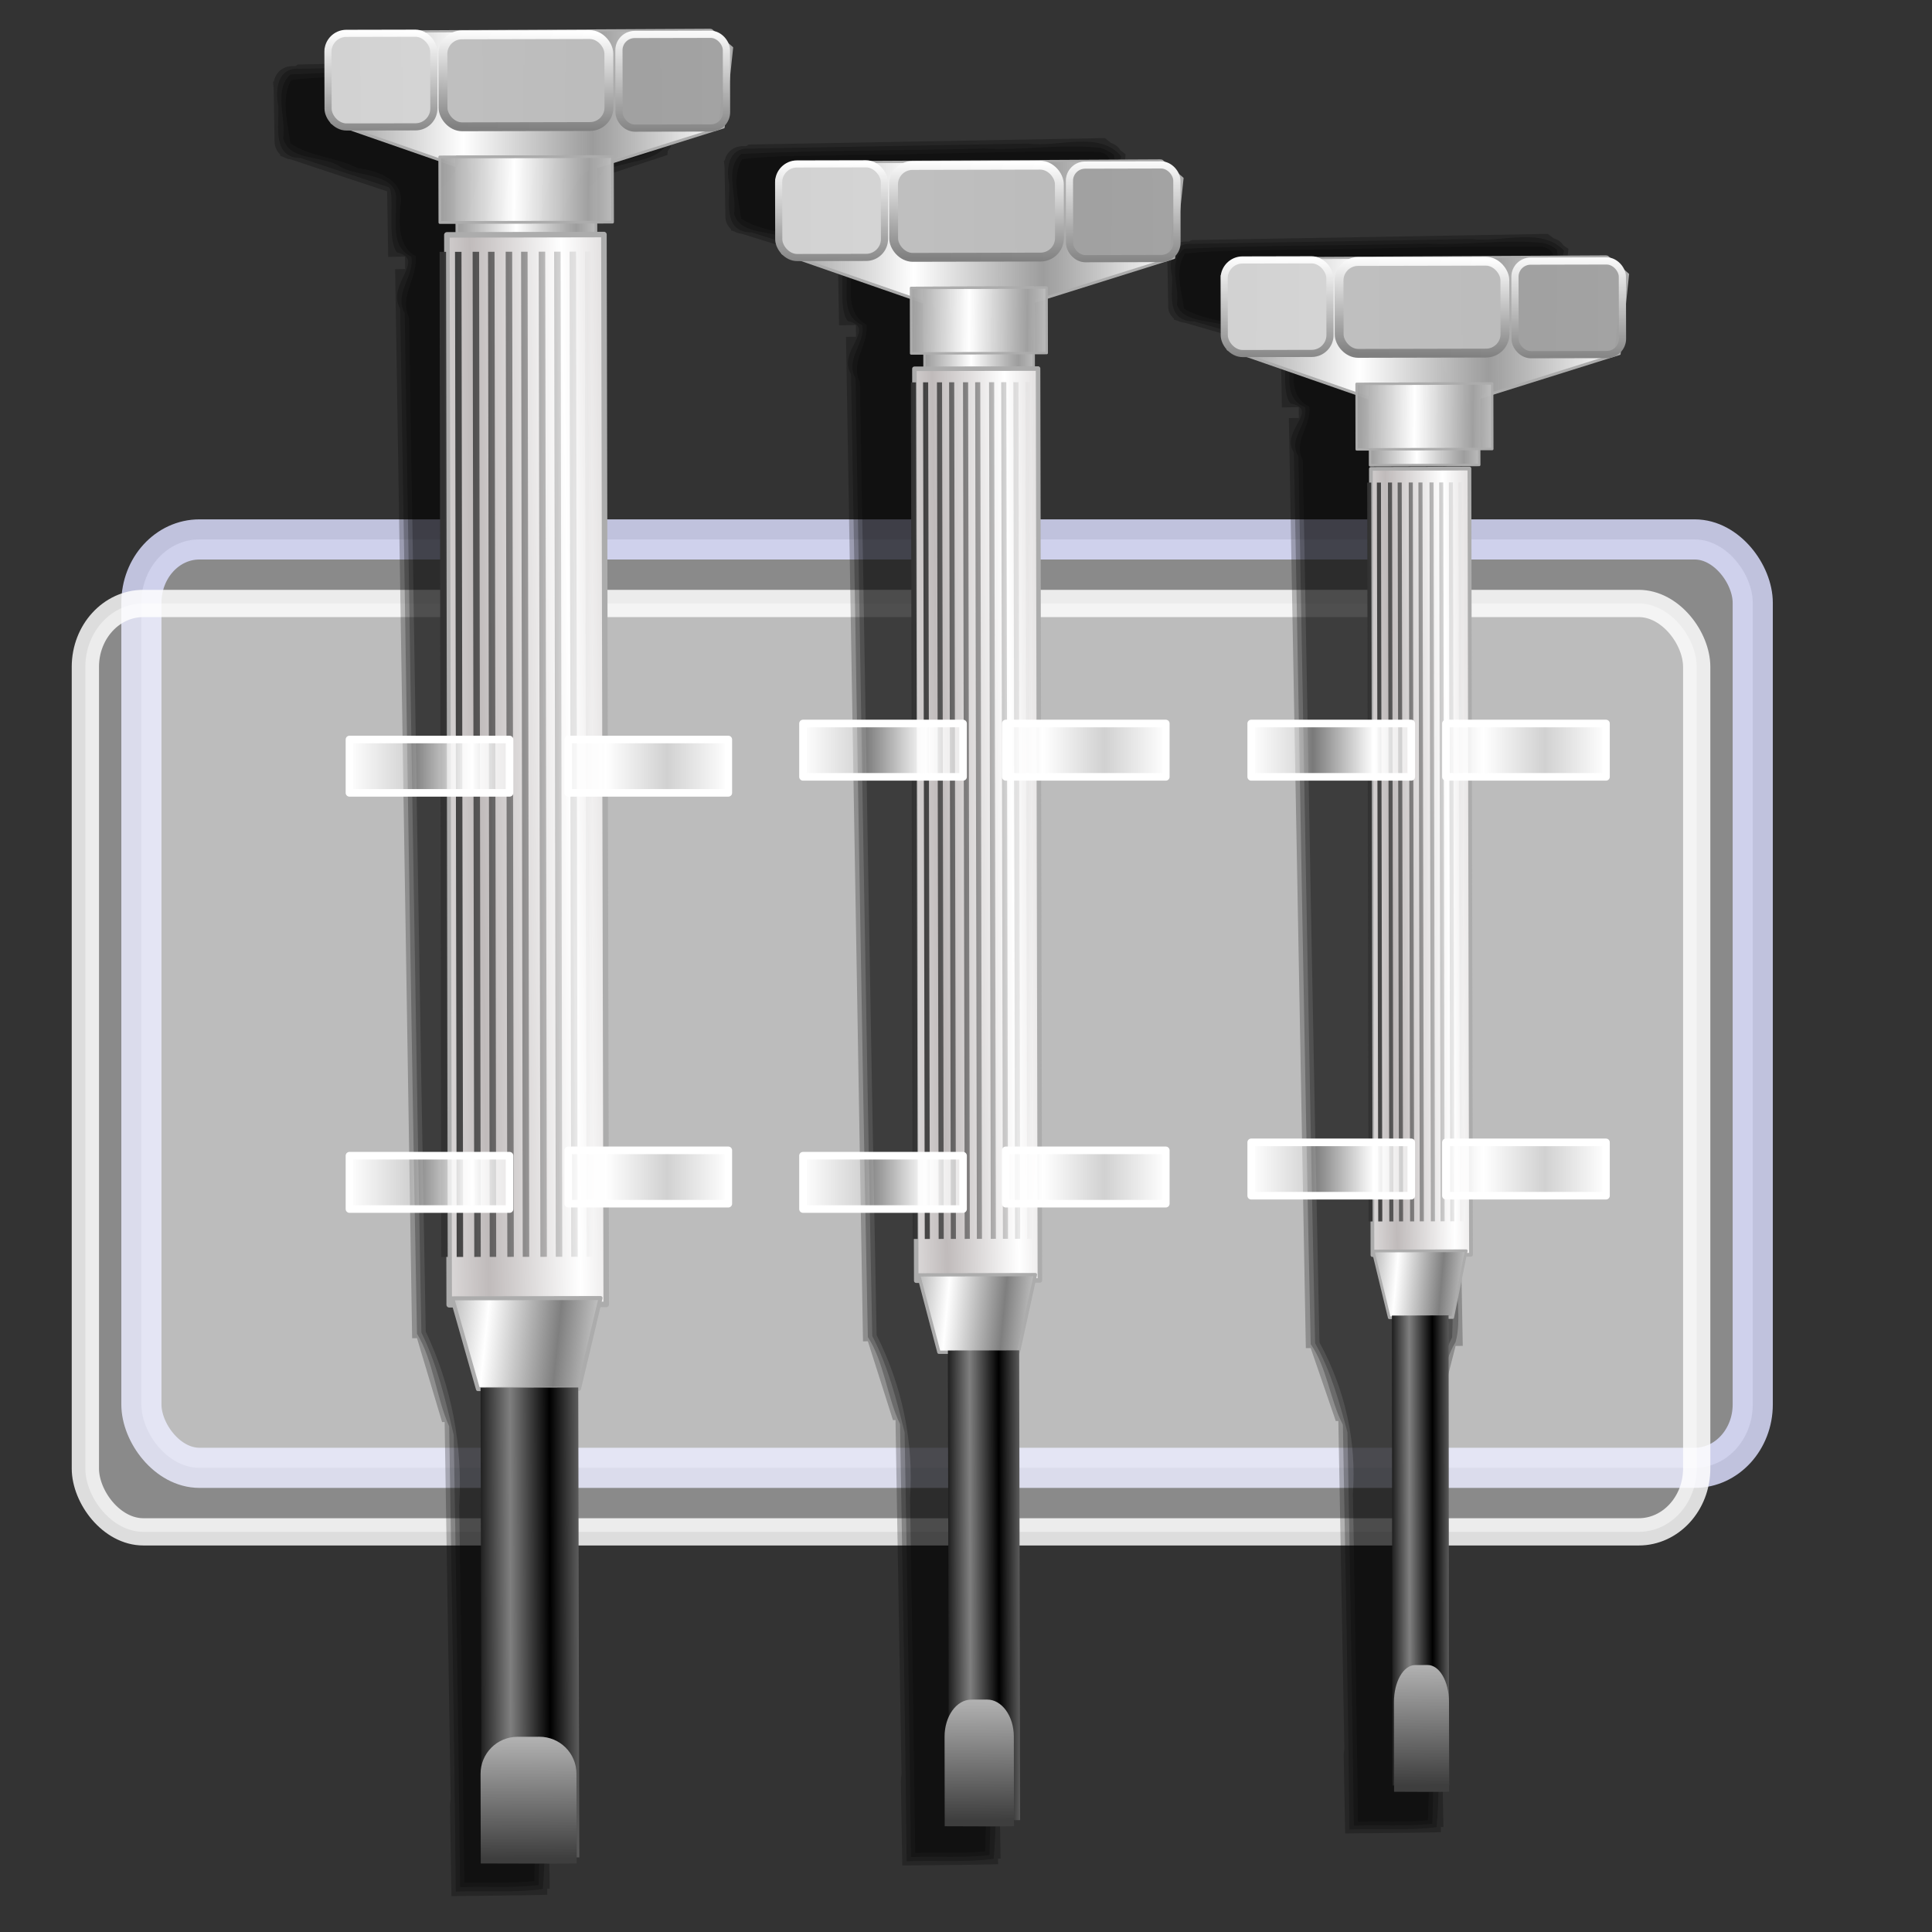 <?xml version="1.0" encoding="UTF-8" standalone="no"?>
<!-- Created with Inkscape (http://www.inkscape.org/) -->

<svg
   xmlns:dc="http://purl.org/dc/elements/1.1/"
   xmlns:cc="http://creativecommons.org/ns#"
   xmlns:rdf="http://www.w3.org/1999/02/22-rdf-syntax-ns#"
   xmlns:svg="http://www.w3.org/2000/svg"
   xmlns="http://www.w3.org/2000/svg"
   xmlns:xlink="http://www.w3.org/1999/xlink"
   xmlns:sodipodi="http://sodipodi.sourceforge.net/DTD/sodipodi-0.dtd"
   xmlns:inkscape="http://www.inkscape.org/namespaces/inkscape"
   width="255"
   height="255"
   viewBox="0 0 67.469 67.469"
   version="1.1"
   id="svg8"
   inkscape:version="0.92.5 (2060ec1f9f, 2020-04-08)"
   sodipodi:docname="control-center.svg">
  <rect x="0" y="0" width="67.469" height="67.469" fill="#333333" stroke="none"/>
  <defs
     id="defs2">
    <linearGradient
       inkscape:collect="always"
       id="linearGradient1239">
      <stop
         style="stop-color:#ffffff;stop-opacity:0.311"
         offset="0"
         id="stop1234" />
      <stop
         style="stop-color:#ffffff;stop-opacity:1"
         offset="1"
         id="stop1236" />
    </linearGradient>
    <linearGradient
       inkscape:collect="always"
       id="linearGradient1152">
      <stop
         style="stop-color:#323232;stop-opacity:1;"
         offset="0"
         id="stop1148" />
      <stop
         style="stop-color:#323232;stop-opacity:0;"
         offset="1"
         id="stop1150" />
    </linearGradient>
    <linearGradient
       id="linearGradient1118">
      <stop
         stop-opacity="1"
         stop-color="#ffffff"
         id="stop1114" />
      <stop
         stop-opacity="1"
         stop-color="#7f7f7f"
         id="stop1116"
         offset="1"
         style="stop-color:#c0bbbb;stop-opacity:1" />
    </linearGradient>
    <clipPath
       clipPathUnits="userSpaceOnUse"
       id="clipPath2059">
      <path
         d="m -10.1,231.685 c 3.559,2.506 4.832,-0.585 2.965,-3.064 -3.182,-4.225 -6.444,-9.84 -12.355,-15.913 -2.595,-2.669 -11.861,-7.808 -11.861,-7.808 0,0 -0.115,-2.188 -0.099,-3.064 0.011,-0.582 -0.566,-0.564 -0.89,-0.297 -0.782,0.645 -2.471,2.57 -2.471,2.57 l -1.68,-0.099 -1.087,-1.581 c -0.297,-0.411 -0.636,-0.346 -0.89,0 -0.545,1.85 -0.879,3.885 -3.459,3.954 l 4.448,3.954 c 7.766,1.553 15.579,5.585 20.262,14.332 0,0 4.526,5.194 7.116,7.018 z"
         id="path2061"
         sodipodi:nodetypes="csscsscccccccs"
         inkscape:connector-curvature="0"
         stroke-dasharray="none"
         stroke-opacity="1"
         fill="#ffffff"
         fill-rule="evenodd"
         stroke="none"
         stroke-linejoin="miter"
         fill-opacity="1"
         stroke-linecap="butt"
         stroke-width="0.048"
         stroke-miterlimit="4" />
    </clipPath>
    <clipPath
       id="clipPath2059-5"
       clipPathUnits="userSpaceOnUse">
      <path
         stroke-miterlimit="4"
         stroke-width="0.048"
         stroke-linecap="butt"
         fill-opacity="1"
         stroke-linejoin="miter"
         stroke="none"
         fill-rule="evenodd"
         fill="#ffffff"
         stroke-opacity="1"
         stroke-dasharray="none"
         inkscape:connector-curvature="0"
         sodipodi:nodetypes="csscsscccccccs"
         id="path2061-3"
         d="m -10.1,231.685 c 3.559,2.506 4.832,-0.585 2.965,-3.064 -3.182,-4.225 -6.444,-9.84 -12.355,-15.913 -2.595,-2.669 -11.861,-7.808 -11.861,-7.808 0,0 -0.115,-2.188 -0.099,-3.064 0.011,-0.582 -0.566,-0.564 -0.89,-0.297 -0.782,0.645 -2.471,2.57 -2.471,2.57 l -1.68,-0.099 -1.087,-1.581 c -0.297,-0.411 -0.636,-0.346 -0.89,0 -0.545,1.85 -0.879,3.885 -3.459,3.954 l 4.448,3.954 c 7.766,1.553 15.579,5.585 20.262,14.332 0,0 4.526,5.194 7.116,7.018 z" />
    </clipPath>
    <clipPath
       id="clipPath">
      <path
         fill-opacity="0.95"
         stroke="none"
         fill="#1b1b1b"
         sodipodi:nodetypes="csssscc"
         inkscape:connector-curvature="0"
         id="rect5264"
         d="m -515.73,435.564 v 5.838 c 0,9.743 -7.844,17.587 -17.587,17.587 h -135.051 c -9.743,0 -17.587,-7.844 -17.587,-17.587 v -5.838 z" />
    </clipPath>
    <clipPath
       clipPathUnits="userSpaceOnUse"
       id="clipPath2059-7">
      <path
         d="m -10.1,231.685 c 3.559,2.506 4.832,-0.585 2.965,-3.064 -3.182,-4.225 -6.444,-9.84 -12.355,-15.913 -2.595,-2.669 -11.861,-7.808 -11.861,-7.808 0,0 -0.115,-2.188 -0.099,-3.064 0.011,-0.582 -0.566,-0.564 -0.89,-0.297 -0.782,0.645 -2.471,2.57 -2.471,2.57 l -1.68,-0.099 -1.087,-1.581 c -0.297,-0.411 -0.636,-0.346 -0.89,0 -0.545,1.85 -0.879,3.885 -3.459,3.954 l 4.448,3.954 c 7.766,1.553 15.579,5.585 20.262,14.332 0,0 4.526,5.194 7.116,7.018 z"
         id="path2061-5"
         sodipodi:nodetypes="csscsscccccccs"
         inkscape:connector-curvature="0"
         stroke-dasharray="none"
         stroke-opacity="1"
         fill="#ffffff"
         fill-rule="evenodd"
         stroke="none"
         stroke-linejoin="miter"
         fill-opacity="1"
         stroke-linecap="butt"
         stroke-width="0.048"
         stroke-miterlimit="4" />
    </clipPath>
    <clipPath
       clipPathUnits="userSpaceOnUse"
       id="clipPath1162">
      <path
         stroke-miterlimit="4"
         stroke-width="0.071"
         stroke-linecap="round"
         fill-opacity="0.347"
         stroke-linejoin="round"
         stroke="none"
         fill="#000000"
         stroke-opacity="1"
         stroke-dasharray="none"
         inkscape:connector-curvature="0"
         d="m -65.65,239.846 c -9.358,0 -16.952,7.594 -16.952,16.952 0,9.358 7.594,16.941 16.952,16.941 0.292,0 0.579,-0.008 0.868,-0.022 2.123,-0.108 4.148,-0.606 5.995,-1.424 l 2.67,3.971 c -0.226,0.495 -0.245,0.964 -0.011,1.313 l 15.673,23.326 c 0.495,0.737 1.944,0.632 3.248,-0.245 1.304,-0.876 1.964,-2.177 1.468,-2.914 L -51.423,274.417 c -0.233,-0.347 -0.683,-0.499 -1.224,-0.478 l -2.558,-3.804 c 3.96,-3.1 6.507,-7.92 6.507,-13.337 0,-9.358 -7.594,-16.952 -16.952,-16.952 z m 0,2.581 c 7.929,0 14.371,6.442 14.371,14.371 0,7.929 -6.442,14.36 -14.371,14.36 -7.929,0 -14.349,-6.431 -14.349,-14.36 0,-0.248 -0.001,-0.489 0.011,-0.734 0.384,-7.586 6.657,-13.637 14.338,-13.637 z"
         id="path1164" />
    </clipPath>
    <linearGradient
       id="linearGradient3202">
      <stop
         id="stop3204"
         stop-color="#ffffff"
         stop-opacity="1" />
      <stop
         id="stop3206"
         offset="1"
         stop-color="#ffffff"
         stop-opacity="0" />
    </linearGradient>
    <linearGradient
       id="linearGradient3165">
      <stop
         id="stop3167"
         stop-color="#000000"
         stop-opacity="1" />
      <stop
         id="stop3169"
         offset="1"
         stop-color="#ffffff"
         stop-opacity="1" />
    </linearGradient>
    <linearGradient
       id="linearGradient4412">
      <stop
         id="stop4414"
         stop-color="#c4c4c4"
         stop-opacity="1" />
      <stop
         id="stop4416"
         offset="1"
         stop-color="#ffffff"
         stop-opacity="1" />
    </linearGradient>
    <linearGradient
       id="linearGradient3287-3">
      <stop
         id="stop3289"
         stop-color="#ffffff"
         stop-opacity="1" />
      <stop
         offset="1"
         id="stop3291"
         stop-color="#7f7f7f"
         stop-opacity="1" />
    </linearGradient>
    <linearGradient
       id="linearGradient3952-6">
      <stop
         id="stop3954-8"
         stop-color="#ffffff"
         stop-opacity="0.5" />
      <stop
         id="stop3956-9"
         offset="1"
         stop-color="#b8b8b8"
         stop-opacity="0" />
    </linearGradient>
    <linearGradient
       id="linearGradient1175">
      <stop
         stop-opacity="0.145"
         stop-color="#6350f2"
         id="stop1171" />
      <stop
         stop-opacity="0.753"
         stop-color="#afaad1"
         id="stop1173"
         offset="1" />
    </linearGradient>
    <linearGradient
       id="linearGradient2824">
      <stop
         stop-opacity="1"
         stop-color="#ffffff"
         id="stop2830" />
      <stop
         stop-opacity="0"
         stop-color="white"
         id="stop2832"
         offset="1" />
    </linearGradient>
    <linearGradient
       inkscape:collect="always"
       id="linearGradient944">
      <stop
         id="stop940"
         stop-color="#b3b3b3"
         stop-opacity="1" />
      <stop
         offset="1"
         id="stop942"
         stop-color="#3e3e3e"
         stop-opacity="1" />
    </linearGradient>
    <linearGradient
       id="linearGradient932"
       inkscape:collect="always">
      <stop
         id="stop928"
         stop-color="#7f7f7f"
         stop-opacity="1" />
      <stop
         id="stop930"
         offset="1"
         stop-color="#000000"
         stop-opacity="1" />
    </linearGradient>
    <linearGradient
       id="linearGradient865"
       inkscape:collect="always">
      <stop
         id="stop861"
         stop-color="#808080"
         stop-opacity="1" />
      <stop
         id="stop863"
         offset="1"
         stop-color="#ffffff"
         stop-opacity="0.995" />
    </linearGradient>
    <linearGradient
       id="linearGradient851"
       inkscape:collect="always">
      <stop
         id="stop847"
         stop-color="#ffffff"
         stop-opacity="1" />
      <stop
         id="stop849"
         offset="1"
         stop-color="#a0a0a0"
         stop-opacity="0.968" />
    </linearGradient>
    <clipPath
       id="clipPath2059-3"
       clipPathUnits="userSpaceOnUse">
      <path
         stroke-miterlimit="4"
         stroke-width="0.048"
         stroke-linecap="butt"
         fill-opacity="1"
         stroke-linejoin="miter"
         stroke="none"
         fill-rule="evenodd"
         fill="#ffffff"
         stroke-opacity="1"
         stroke-dasharray="none"
         inkscape:connector-curvature="0"
         sodipodi:nodetypes="csscsscccccccs"
         id="path2061-56"
         d="m -10.1,231.685 c 3.559,2.506 4.832,-0.585 2.965,-3.064 -3.182,-4.225 -6.444,-9.84 -12.355,-15.913 -2.595,-2.669 -11.861,-7.808 -11.861,-7.808 0,0 -0.115,-2.188 -0.099,-3.064 0.011,-0.582 -0.566,-0.564 -0.89,-0.297 -0.782,0.645 -2.471,2.57 -2.471,2.57 l -1.68,-0.099 -1.087,-1.581 c -0.297,-0.411 -0.636,-0.346 -0.89,0 -0.545,1.85 -0.879,3.885 -3.459,3.954 l 4.448,3.954 c 7.766,1.553 15.579,5.585 20.262,14.332 0,0 4.526,5.194 7.116,7.018 z" />
    </clipPath>
    <clipPath
       clipPathUnits="userSpaceOnUse"
       id="clipPath2059-5-2">
      <path
         d="m -10.1,231.685 c 3.559,2.506 4.832,-0.585 2.965,-3.064 -3.182,-4.225 -6.444,-9.84 -12.355,-15.913 -2.595,-2.669 -11.861,-7.808 -11.861,-7.808 0,0 -0.115,-2.188 -0.099,-3.064 0.011,-0.582 -0.566,-0.564 -0.89,-0.297 -0.782,0.645 -2.471,2.57 -2.471,2.57 l -1.68,-0.099 -1.087,-1.581 c -0.297,-0.411 -0.636,-0.346 -0.89,0 -0.545,1.85 -0.879,3.885 -3.459,3.954 l 4.448,3.954 c 7.766,1.553 15.579,5.585 20.262,14.332 0,0 4.526,5.194 7.116,7.018 z"
         id="path2061-3-9"
         sodipodi:nodetypes="csscsscccccccs"
         inkscape:connector-curvature="0"
         stroke-dasharray="none"
         stroke-opacity="1"
         fill="#ffffff"
         fill-rule="evenodd"
         stroke="none"
         stroke-linejoin="miter"
         fill-opacity="1"
         stroke-linecap="butt"
         stroke-width="0.048"
         stroke-miterlimit="4" />
    </clipPath>
    <clipPath
       id="clipPath-1">
      <path
         d="m -515.73,435.564 v 5.838 c 0,9.743 -7.844,17.587 -17.587,17.587 h -135.051 c -9.743,0 -17.587,-7.844 -17.587,-17.587 v -5.838 z"
         id="rect5264-2"
         inkscape:connector-curvature="0"
         sodipodi:nodetypes="csssscc"
         fill="#1b1b1b"
         stroke="none"
         fill-opacity="0.95" />
    </clipPath>
    <clipPath
       id="clipPath2059-7-7"
       clipPathUnits="userSpaceOnUse">
      <path
         stroke-miterlimit="4"
         stroke-width="0.048"
         stroke-linecap="butt"
         fill-opacity="1"
         stroke-linejoin="miter"
         stroke="none"
         fill-rule="evenodd"
         fill="#ffffff"
         stroke-opacity="1"
         stroke-dasharray="none"
         inkscape:connector-curvature="0"
         sodipodi:nodetypes="csscsscccccccs"
         id="path2061-5-0"
         d="m -10.1,231.685 c 3.559,2.506 4.832,-0.585 2.965,-3.064 -3.182,-4.225 -6.444,-9.84 -12.355,-15.913 -2.595,-2.669 -11.861,-7.808 -11.861,-7.808 0,0 -0.115,-2.188 -0.099,-3.064 0.011,-0.582 -0.566,-0.564 -0.89,-0.297 -0.782,0.645 -2.471,2.57 -2.471,2.57 l -1.68,-0.099 -1.087,-1.581 c -0.297,-0.411 -0.636,-0.346 -0.89,0 -0.545,1.85 -0.879,3.885 -3.459,3.954 l 4.448,3.954 c 7.766,1.553 15.579,5.585 20.262,14.332 0,0 4.526,5.194 7.116,7.018 z" />
    </clipPath>
    <clipPath
       id="clipPath1162-9"
       clipPathUnits="userSpaceOnUse">
      <path
         id="path1164-3"
         d="m -65.65,239.846 c -9.358,0 -16.952,7.594 -16.952,16.952 0,9.358 7.594,16.941 16.952,16.941 0.292,0 0.579,-0.008 0.868,-0.022 2.123,-0.108 4.148,-0.606 5.995,-1.424 l 2.67,3.971 c -0.226,0.495 -0.245,0.964 -0.011,1.313 l 15.673,23.326 c 0.495,0.737 1.944,0.632 3.248,-0.245 1.304,-0.876 1.964,-2.177 1.468,-2.914 L -51.423,274.417 c -0.233,-0.347 -0.683,-0.499 -1.224,-0.478 l -2.558,-3.804 c 3.96,-3.1 6.507,-7.92 6.507,-13.337 0,-9.358 -7.594,-16.952 -16.952,-16.952 z m 0,2.581 c 7.929,0 14.371,6.442 14.371,14.371 0,7.929 -6.442,14.36 -14.371,14.36 -7.929,0 -14.349,-6.431 -14.349,-14.36 0,-0.248 -0.001,-0.489 0.011,-0.734 0.384,-7.586 6.657,-13.637 14.338,-13.637 z"
         inkscape:connector-curvature="0"
         stroke-dasharray="none"
         stroke-opacity="1"
         fill="#000000"
         stroke="none"
         stroke-linejoin="round"
         fill-opacity="0.347"
         stroke-linecap="round"
         stroke-width="0.071"
         stroke-miterlimit="4" />
    </clipPath>
    <linearGradient
       spreadMethod="reflect"
       gradientUnits="userSpaceOnUse"
       y2="246.59"
       x2="28.03"
       y1="255.8"
       x1="21.943"
       id="linearGradient853"
       xlink:href="#linearGradient851"
       inkscape:collect="always" />
    <linearGradient
       gradientTransform="matrix(0.865,0,0,0.988,1.838,3.032)"
       gradientUnits="userSpaceOnUse"
       y2="237.98"
       x2="19.737"
       y1="247.16"
       x1="19.607"
       id="linearGradient867"
       xlink:href="#linearGradient865"
       inkscape:collect="always" />
    <linearGradient
       gradientTransform="matrix(1.175,0,0,0.975,-5.632,6.046)"
       gradientUnits="userSpaceOnUse"
       y2="238.06"
       x2="31.11"
       y1="246.63"
       x1="30.826"
       id="linearGradient875"
       xlink:href="#linearGradient865"
       inkscape:collect="always" />
    <linearGradient
       gradientTransform="matrix(0.879,0,0,0.987,5.545,3.173)"
       gradientUnits="userSpaceOnUse"
       y2="237.76"
       x2="43.01"
       y1="247.08"
       x1="42.955"
       id="linearGradient883"
       xlink:href="#linearGradient865"
       inkscape:collect="always" />
    <linearGradient
       gradientTransform="matrix(0.42,0,0,0.42,9.221,132.538)"
       spreadMethod="reflect"
       gradientUnits="userSpaceOnUse"
       y2="252.05"
       x2="36.05"
       y1="251.97"
       x1="29.673"
       id="linearGradient899"
       xlink:href="#linearGradient851"
       inkscape:collect="always" />
    <linearGradient
       gradientTransform="matrix(0.338,0,0,0.522,11.734,107.112)"
       spreadMethod="reflect"
       y2="252.05"
       x2="36.05"
       y1="251.97"
       x1="29.673"
       gradientUnits="userSpaceOnUse"
       id="linearGradient903"
       xlink:href="#linearGradient851"
       inkscape:collect="always" />
    <linearGradient
       gradientTransform="matrix(0.6,0,0,1.168,3.837,-59.285)"
       spreadMethod="reflect"
       gradientUnits="userSpaceOnUse"
       y2="272.867"
       x2="27.585"
       y1="272.694"
       x1="33.076"
       id="linearGradient913"
       xlink:href="#linearGradient1118"
       inkscape:collect="always" />
    <linearGradient
       gradientTransform="matrix(0.606,-0.001,0.001,0.606,3.835,102.851)"
       spreadMethod="reflect"
       gradientUnits="userSpaceOnUse"
       y2="292.26"
       x2="32.34"
       y1="291.81"
       x1="28.08"
       id="linearGradient924"
       xlink:href="#linearGradient3287-3"
       inkscape:collect="always" />
    <linearGradient
       gradientTransform="matrix(0.606,0,0,0.606,3.659,102.813)"
       spreadMethod="reflect"
       gradientUnits="userSpaceOnUse"
       y2="302.38"
       x2="31.688"
       y1="302.38"
       x1="29.338"
       id="linearGradient934"
       xlink:href="#linearGradient932"
       inkscape:collect="always" />
    <linearGradient
       gradientTransform="matrix(0.606,-0.001,6.0486788e-4,0.28,4.088,211.455)"
       spreadMethod="pad"
       y2="309.77"
       x2="31.08"
       y1="294.14"
       x1="30.996"
       gradientUnits="userSpaceOnUse"
       id="linearGradient938"
       xlink:href="#linearGradient944"
       inkscape:collect="always" />
    <linearGradient
       inkscape:collect="always"
       xlink:href="#linearGradient1152"
       id="linearGradient1154"
       x1="26.286"
       y1="287.342"
       x2="34.357"
       y2="287.342"
       gradientUnits="userSpaceOnUse" />
    <linearGradient
       inkscape:collect="always"
       xlink:href="#linearGradient1152"
       id="linearGradient1156"
       gradientUnits="userSpaceOnUse"
       x1="26.286"
       y1="287.342"
       x2="34.357"
       y2="287.342" />
    <linearGradient
       inkscape:collect="always"
       xlink:href="#linearGradient1152"
       id="linearGradient1158"
       gradientUnits="userSpaceOnUse"
       x1="26.286"
       y1="287.342"
       x2="34.357"
       y2="287.342" />
    <linearGradient
       inkscape:collect="always"
       xlink:href="#linearGradient1152"
       id="linearGradient1160"
       gradientUnits="userSpaceOnUse"
       x1="26.286"
       y1="287.342"
       x2="34.357"
       y2="287.342" />
    <linearGradient
       inkscape:collect="always"
       xlink:href="#linearGradient1152"
       id="linearGradient1164"
       gradientUnits="userSpaceOnUse"
       x1="26.286"
       y1="287.342"
       x2="34.357"
       y2="287.342" />
    <linearGradient
       inkscape:collect="always"
       xlink:href="#linearGradient1152"
       id="linearGradient1166"
       gradientUnits="userSpaceOnUse"
       x1="26.286"
       y1="287.342"
       x2="34.357"
       y2="287.342" />
    <linearGradient
       inkscape:collect="always"
       xlink:href="#linearGradient1152"
       id="linearGradient1168"
       gradientUnits="userSpaceOnUse"
       x1="26.286"
       y1="287.342"
       x2="34.357"
       y2="287.342" />
    <linearGradient
       inkscape:collect="always"
       xlink:href="#linearGradient1152"
       id="linearGradient1170"
       gradientUnits="userSpaceOnUse"
       x1="26.286"
       y1="287.342"
       x2="34.357"
       y2="287.342" />
    <linearGradient
       inkscape:collect="always"
       xlink:href="#linearGradient1152"
       id="linearGradient1172"
       gradientUnits="userSpaceOnUse"
       x1="26.286"
       y1="287.342"
       x2="34.357"
       y2="287.342" />
    <linearGradient
       inkscape:collect="always"
       xlink:href="#linearGradient1152"
       id="linearGradient1174"
       gradientUnits="userSpaceOnUse"
       x1="26.286"
       y1="287.342"
       x2="34.357"
       y2="287.342" />
    <linearGradient
       inkscape:collect="always"
       xlink:href="#linearGradient1152"
       id="linearGradient1176"
       gradientUnits="userSpaceOnUse"
       x1="26.286"
       y1="287.342"
       x2="34.357"
       y2="287.342" />
    <linearGradient
       inkscape:collect="always"
       xlink:href="#linearGradient851"
       id="linearGradient1212"
       gradientUnits="userSpaceOnUse"
       x1="21.943"
       y1="255.8"
       x2="28.03"
       y2="246.59"
       spreadMethod="reflect" />
    <linearGradient
       inkscape:collect="always"
       xlink:href="#linearGradient865"
       id="linearGradient1214"
       gradientUnits="userSpaceOnUse"
       gradientTransform="matrix(0.865,0,0,0.988,1.838,3.032)"
       x1="19.607"
       y1="247.16"
       x2="19.737"
       y2="237.98" />
    <linearGradient
       inkscape:collect="always"
       xlink:href="#linearGradient865"
       id="linearGradient1216"
       gradientUnits="userSpaceOnUse"
       gradientTransform="matrix(0.879,0,0,0.987,5.545,3.173)"
       x1="42.955"
       y1="247.08"
       x2="43.01"
       y2="237.76" />
    <linearGradient
       inkscape:collect="always"
       xlink:href="#linearGradient865"
       id="linearGradient1218"
       gradientUnits="userSpaceOnUse"
       gradientTransform="matrix(1.175,0,0,0.975,-5.632,6.046)"
       x1="30.826"
       y1="246.63"
       x2="31.11"
       y2="238.06" />
    <linearGradient
       inkscape:collect="always"
       xlink:href="#linearGradient851"
       id="linearGradient1220"
       gradientUnits="userSpaceOnUse"
       gradientTransform="matrix(0.258,0,0,0.507,25.781,113.361)"
       x1="29.673"
       y1="251.97"
       x2="36.05"
       y2="252.05"
       spreadMethod="reflect" />
    <linearGradient
       inkscape:collect="always"
       xlink:href="#linearGradient851"
       id="linearGradient1222"
       gradientUnits="userSpaceOnUse"
       gradientTransform="matrix(0.32,0,0,0.408,23.863,138.075)"
       x1="29.673"
       y1="251.97"
       x2="36.05"
       y2="252.05"
       spreadMethod="reflect" />
    <linearGradient
       inkscape:collect="always"
       xlink:href="#linearGradient1118"
       id="linearGradient1224"
       gradientUnits="userSpaceOnUse"
       gradientTransform="matrix(0.459,0,0,0.968,19.643,-5.374)"
       x1="33.076"
       y1="272.694"
       x2="27.585"
       y2="272.867"
       spreadMethod="reflect" />
    <linearGradient
       inkscape:collect="always"
       xlink:href="#linearGradient3287-3"
       id="linearGradient1226"
       gradientUnits="userSpaceOnUse"
       gradientTransform="matrix(0.464,-0.001,0.001,0.502,19.729,128.914)"
       x1="28.08"
       y1="291.81"
       x2="32.34"
       y2="292.26"
       spreadMethod="reflect" />
    <linearGradient
       inkscape:collect="always"
       xlink:href="#linearGradient932"
       id="linearGradient1228"
       gradientUnits="userSpaceOnUse"
       gradientTransform="matrix(0.43,0,0,0.589,20.692,103.364)"
       x1="29.338"
       y1="302.38"
       x2="31.688"
       y2="302.38"
       spreadMethod="reflect" />
    <linearGradient
       inkscape:collect="always"
       xlink:href="#linearGradient944"
       id="linearGradient1230"
       gradientUnits="userSpaceOnUse"
       gradientTransform="matrix(0.425,-0.001,4.2454542e-4,0.272,21.122,208.878)"
       x1="30.996"
       y1="294.14"
       x2="31.08"
       y2="309.77"
       spreadMethod="pad" />
    <linearGradient
       inkscape:collect="always"
       xlink:href="#linearGradient1152"
       id="linearGradient1232"
       gradientUnits="userSpaceOnUse"
       x1="26.286"
       y1="287.342"
       x2="34.357"
       y2="287.342" />
    <linearGradient
       inkscape:collect="always"
       xlink:href="#linearGradient1152"
       id="linearGradient1234"
       gradientUnits="userSpaceOnUse"
       x1="26.286"
       y1="287.342"
       x2="34.357"
       y2="287.342" />
    <linearGradient
       inkscape:collect="always"
       xlink:href="#linearGradient1152"
       id="linearGradient1236"
       gradientUnits="userSpaceOnUse"
       x1="26.286"
       y1="287.342"
       x2="34.357"
       y2="287.342" />
    <linearGradient
       inkscape:collect="always"
       xlink:href="#linearGradient1152"
       id="linearGradient1238"
       gradientUnits="userSpaceOnUse"
       x1="26.286"
       y1="287.342"
       x2="34.357"
       y2="287.342" />
    <linearGradient
       inkscape:collect="always"
       xlink:href="#linearGradient1152"
       id="linearGradient1240"
       gradientUnits="userSpaceOnUse"
       x1="26.286"
       y1="287.342"
       x2="34.357"
       y2="287.342" />
    <linearGradient
       inkscape:collect="always"
       xlink:href="#linearGradient1152"
       id="linearGradient1242"
       gradientUnits="userSpaceOnUse"
       x1="26.286"
       y1="287.342"
       x2="34.357"
       y2="287.342" />
    <linearGradient
       inkscape:collect="always"
       xlink:href="#linearGradient1152"
       id="linearGradient1244"
       gradientUnits="userSpaceOnUse"
       x1="26.286"
       y1="287.342"
       x2="34.357"
       y2="287.342" />
    <linearGradient
       inkscape:collect="always"
       xlink:href="#linearGradient1152"
       id="linearGradient1246"
       gradientUnits="userSpaceOnUse"
       x1="26.286"
       y1="287.342"
       x2="34.357"
       y2="287.342" />
    <linearGradient
       inkscape:collect="always"
       xlink:href="#linearGradient1152"
       id="linearGradient1248"
       gradientUnits="userSpaceOnUse"
       x1="26.286"
       y1="287.342"
       x2="34.357"
       y2="287.342" />
    <linearGradient
       inkscape:collect="always"
       xlink:href="#linearGradient1152"
       id="linearGradient1250"
       gradientUnits="userSpaceOnUse"
       x1="26.286"
       y1="287.342"
       x2="34.357"
       y2="287.342" />
    <linearGradient
       inkscape:collect="always"
       xlink:href="#linearGradient1152"
       id="linearGradient1252"
       gradientUnits="userSpaceOnUse"
       x1="26.286"
       y1="287.342"
       x2="34.357"
       y2="287.342" />
    <linearGradient
       inkscape:collect="always"
       xlink:href="#linearGradient851"
       id="linearGradient1417"
       gradientUnits="userSpaceOnUse"
       x1="21.943"
       y1="255.8"
       x2="28.03"
       y2="246.59"
       spreadMethod="reflect" />
    <linearGradient
       inkscape:collect="always"
       xlink:href="#linearGradient865"
       id="linearGradient1419"
       gradientUnits="userSpaceOnUse"
       gradientTransform="matrix(0.865,0,0,0.988,1.838,3.032)"
       x1="19.607"
       y1="247.16"
       x2="19.737"
       y2="237.98" />
    <linearGradient
       inkscape:collect="always"
       xlink:href="#linearGradient865"
       id="linearGradient1421"
       gradientUnits="userSpaceOnUse"
       gradientTransform="matrix(0.879,0,0,0.987,5.545,3.173)"
       x1="42.955"
       y1="247.08"
       x2="43.01"
       y2="237.76" />
    <linearGradient
       inkscape:collect="always"
       xlink:href="#linearGradient865"
       id="linearGradient1423"
       gradientUnits="userSpaceOnUse"
       gradientTransform="matrix(1.175,0,0,0.975,-5.632,6.046)"
       x1="30.826"
       y1="246.63"
       x2="31.11"
       y2="238.06" />
    <linearGradient
       inkscape:collect="always"
       xlink:href="#linearGradient851"
       id="linearGradient1425"
       gradientUnits="userSpaceOnUse"
       gradientTransform="matrix(0.258,0,0,0.507,41.334,116.758)"
       x1="29.673"
       y1="251.97"
       x2="36.05"
       y2="252.05"
       spreadMethod="reflect" />
    <linearGradient
       inkscape:collect="always"
       xlink:href="#linearGradient851"
       id="linearGradient1427"
       gradientUnits="userSpaceOnUse"
       gradientTransform="matrix(0.32,0,0,0.408,39.415,141.471)"
       x1="29.673"
       y1="251.97"
       x2="36.05"
       y2="252.05"
       spreadMethod="reflect" />
    <linearGradient
       inkscape:collect="always"
       xlink:href="#linearGradient1118"
       id="linearGradient1429"
       gradientUnits="userSpaceOnUse"
       gradientTransform="matrix(0.366,0,0,0.835,37.974,32.35)"
       x1="33.076"
       y1="272.694"
       x2="27.585"
       y2="272.867"
       spreadMethod="reflect" />
    <linearGradient
       inkscape:collect="always"
       xlink:href="#linearGradient3287-3"
       id="linearGradient1431"
       gradientUnits="userSpaceOnUse"
       gradientTransform="matrix(0.37,-9.3615604e-4,7.9927317e-4,0.433,38.111,148.078)"
       x1="28.08"
       y1="291.81"
       x2="32.34"
       y2="292.26"
       spreadMethod="reflect" />
    <linearGradient
       inkscape:collect="always"
       xlink:href="#linearGradient932"
       id="linearGradient1433"
       gradientUnits="userSpaceOnUse"
       gradientTransform="matrix(0.342,0,0,0.589,38.906,102.194)"
       x1="29.338"
       y1="302.38"
       x2="31.688"
       y2="302.38"
       spreadMethod="reflect" />
    <linearGradient
       inkscape:collect="always"
       xlink:href="#linearGradient944"
       id="linearGradient1435"
       gradientUnits="userSpaceOnUse"
       gradientTransform="matrix(0.338,-0.001,3.3752538e-4,0.272,39.246,207.651)"
       x1="30.996"
       y1="294.14"
       x2="31.08"
       y2="309.77"
       spreadMethod="pad" />
    <linearGradient
       inkscape:collect="always"
       xlink:href="#linearGradient1152"
       id="linearGradient1437"
       gradientUnits="userSpaceOnUse"
       x1="26.286"
       y1="287.342"
       x2="34.357"
       y2="287.342" />
    <linearGradient
       inkscape:collect="always"
       xlink:href="#linearGradient1152"
       id="linearGradient1439"
       gradientUnits="userSpaceOnUse"
       x1="26.286"
       y1="287.342"
       x2="34.357"
       y2="287.342" />
    <linearGradient
       inkscape:collect="always"
       xlink:href="#linearGradient1152"
       id="linearGradient1441"
       gradientUnits="userSpaceOnUse"
       x1="26.286"
       y1="287.342"
       x2="34.357"
       y2="287.342" />
    <linearGradient
       inkscape:collect="always"
       xlink:href="#linearGradient1152"
       id="linearGradient1443"
       gradientUnits="userSpaceOnUse"
       x1="26.286"
       y1="287.342"
       x2="34.357"
       y2="287.342" />
    <linearGradient
       inkscape:collect="always"
       xlink:href="#linearGradient1152"
       id="linearGradient1445"
       gradientUnits="userSpaceOnUse"
       x1="26.286"
       y1="287.342"
       x2="34.357"
       y2="287.342" />
    <linearGradient
       inkscape:collect="always"
       xlink:href="#linearGradient1152"
       id="linearGradient1447"
       gradientUnits="userSpaceOnUse"
       x1="26.286"
       y1="287.342"
       x2="34.357"
       y2="287.342" />
    <linearGradient
       inkscape:collect="always"
       xlink:href="#linearGradient1152"
       id="linearGradient1449"
       gradientUnits="userSpaceOnUse"
       x1="26.286"
       y1="287.342"
       x2="34.357"
       y2="287.342" />
    <linearGradient
       inkscape:collect="always"
       xlink:href="#linearGradient1152"
       id="linearGradient1451"
       gradientUnits="userSpaceOnUse"
       x1="26.286"
       y1="287.342"
       x2="34.357"
       y2="287.342" />
    <linearGradient
       inkscape:collect="always"
       xlink:href="#linearGradient1152"
       id="linearGradient1453"
       gradientUnits="userSpaceOnUse"
       x1="26.286"
       y1="287.342"
       x2="34.357"
       y2="287.342" />
    <linearGradient
       inkscape:collect="always"
       xlink:href="#linearGradient1152"
       id="linearGradient1455"
       gradientUnits="userSpaceOnUse"
       x1="26.286"
       y1="287.342"
       x2="34.357"
       y2="287.342" />
    <linearGradient
       inkscape:collect="always"
       xlink:href="#linearGradient1152"
       id="linearGradient1457"
       gradientUnits="userSpaceOnUse"
       x1="26.286"
       y1="287.342"
       x2="34.357"
       y2="287.342" />
    <linearGradient
       inkscape:collect="always"
       xlink:href="#linearGradient1239"
       id="linearGradient1241"
       x1="14.347"
       y1="256.288"
       x2="16.49"
       y2="256.288"
       gradientUnits="userSpaceOnUse"
       spreadMethod="reflect" />
    <linearGradient
       inkscape:collect="always"
       xlink:href="#linearGradient1239"
       id="linearGradient1245"
       gradientUnits="userSpaceOnUse"
       x1="14.347"
       y1="256.288"
       x2="16.49"
       y2="256.288"
       spreadMethod="reflect"
       gradientTransform="translate(0,14.533)" />
    <linearGradient
       inkscape:collect="always"
       xlink:href="#linearGradient1239"
       id="linearGradient1249"
       gradientUnits="userSpaceOnUse"
       gradientTransform="translate(15.838,14.533)"
       x1="14.347"
       y1="256.288"
       x2="16.49"
       y2="256.288"
       spreadMethod="reflect" />
    <linearGradient
       inkscape:collect="always"
       xlink:href="#linearGradient1239"
       id="linearGradient1253"
       gradientUnits="userSpaceOnUse"
       gradientTransform="translate(15.838,-0.559)"
       x1="14.347"
       y1="256.288"
       x2="16.49"
       y2="256.288"
       spreadMethod="reflect" />
    <linearGradient
       inkscape:collect="always"
       xlink:href="#linearGradient1239"
       id="linearGradient1257"
       gradientUnits="userSpaceOnUse"
       gradientTransform="translate(31.489,-0.559)"
       x1="14.347"
       y1="256.288"
       x2="16.49"
       y2="256.288"
       spreadMethod="reflect" />
    <linearGradient
       inkscape:collect="always"
       xlink:href="#linearGradient1239"
       id="linearGradient1261"
       gradientUnits="userSpaceOnUse"
       gradientTransform="translate(31.489,14.068)"
       x1="14.347"
       y1="256.288"
       x2="16.49"
       y2="256.288"
       spreadMethod="reflect" />
    <linearGradient
       inkscape:collect="always"
       xlink:href="#linearGradient1239"
       id="linearGradient1265"
       gradientUnits="userSpaceOnUse"
       x1="14.347"
       y1="256.288"
       x2="16.49"
       y2="256.288"
       spreadMethod="reflect"
       gradientTransform="translate(-37.638)" />
    <linearGradient
       inkscape:collect="always"
       xlink:href="#linearGradient1239"
       id="linearGradient1269"
       gradientUnits="userSpaceOnUse"
       gradientTransform="translate(-37.638,14.347)"
       x1="14.347"
       y1="256.288"
       x2="16.49"
       y2="256.288"
       spreadMethod="reflect" />
    <linearGradient
       inkscape:collect="always"
       xlink:href="#linearGradient1239"
       id="linearGradient1273"
       gradientUnits="userSpaceOnUse"
       gradientTransform="translate(-52.917,14.347)"
       x1="14.347"
       y1="256.288"
       x2="16.49"
       y2="256.288"
       spreadMethod="reflect" />
    <linearGradient
       inkscape:collect="always"
       xlink:href="#linearGradient1239"
       id="linearGradient1277"
       gradientUnits="userSpaceOnUse"
       gradientTransform="translate(-52.917,-0.559)"
       x1="14.347"
       y1="256.288"
       x2="16.49"
       y2="256.288"
       spreadMethod="reflect" />
    <linearGradient
       inkscape:collect="always"
       xlink:href="#linearGradient1239"
       id="linearGradient1281"
       gradientUnits="userSpaceOnUse"
       gradientTransform="translate(-68.289,-0.559)"
       x1="14.347"
       y1="256.288"
       x2="16.49"
       y2="256.288"
       spreadMethod="reflect" />
    <linearGradient
       inkscape:collect="always"
       xlink:href="#linearGradient1239"
       id="linearGradient1285"
       gradientUnits="userSpaceOnUse"
       gradientTransform="translate(-68.289,14.068)"
       x1="14.347"
       y1="256.288"
       x2="16.49"
       y2="256.288"
       spreadMethod="reflect" />
  </defs>
  <sodipodi:namedview
     id="base"
     pagecolor="#1aa010"
     bordercolor="#666666"
     borderopacity="1.0"
     inkscape:pageopacity="0"
     inkscape:pageshadow="2"
     inkscape:zoom="2.84"
     inkscape:cx="127.5"
     inkscape:cy="127.5"
     inkscape:document-units="px"
     inkscape:current-layer="layer1"
     showgrid="false"
     inkscape:snap-to-guides="false"
     inkscape:snap-grids="false"
     inkscape:snap-others="false"
     inkscape:object-nodes="false"
     inkscape:snap-nodes="false"
     inkscape:snap-global="false"
     inkscape:window-width="1920"
     inkscape:window-height="1056"
     inkscape:window-x="0"
     inkscape:window-y="0"
     inkscape:window-maximized="1"
     units="px"
     showguides="false" />
  <g
     inkscape:label="Layer 1"
     inkscape:groupmode="layer"
     id="layer1"
     transform="translate(0,-229.531)">
    <rect
       style="opacity:1;fill:#ffffff;fill-opacity:0.428;fill-rule:nonzero;stroke:#dddfff;stroke-width:1.402;stroke-linecap:round;stroke-linejoin:round;stroke-miterlimit:4;stroke-dasharray:none;stroke-dashoffset:0;stroke-opacity:0.833"
       id="rect1104"
       width="56.271"
       height="32.421"
       x="4.938"
       y="248.369"
       rx="2.026"
       ry="2.214" />
    <rect
       ry="2.214"
       rx="2.026"
       y="250.605"
       x="2.981"
       height="32.421"
       width="56.271"
       id="rect1208"
       style="opacity:1;fill:#ffffff;fill-opacity:0.428;fill-rule:nonzero;stroke:#ffffff;stroke-width:0.952;stroke-linecap:round;stroke-linejoin:round;stroke-miterlimit:4;stroke-dasharray:none;stroke-dashoffset:0;stroke-opacity:0.833" />
    <g
       id="g1844"
       transform="matrix(0.894,0.38,-0.38,0.894,144.477,38.174)">
      <path
         inkscape:connector-curvature="0"
         id="path1713"
         d="m -37.37,232.181 -11.689,5.236 -0.054,0.087 -0.124,0.055 c -0.293,0.13 -0.444,0.445 -0.376,0.746 l -0.022,0.034 0.12,0.221 0.771,1.736 c 0.074,0.166 0.207,0.287 0.364,0.348 l 0.025,0.046 0.119,-0.01 c 0.093,0.013 0.189,0.005 0.284,-0.023 l 3.644,-0.299 -0.01,0.004 0.955,2.151 0.552,-0.245 0.18,0.407 -0.329,0.146 15.597,35.131 0.16,-0.071 2.01,2.423 0.084,-0.037 5.501,12.391 c 0.019,0.087 0.047,0.175 0.085,0.26 l 1.305,2.939 c 1.199,-0.532 2.306,-1.002 3.152,-1.393 l -0.087,-0.196 0.084,-0.038 -6.833,-15.389 0.025,-0.011 -0.566,-3.064 0.236,-0.104 -15.597,-35.131 -0.264,0.117 -0.181,-0.407 0.552,-0.245 -0.929,-2.092 3.069,-2.69 -0.046,-0.143 c 0.053,-0.136 0.054,-0.291 -0.01,-0.436 l -0.469,-1.055 -0.359,-1.119 -0.24,-0.072 c -0.114,-0.092 -0.259,-0.136 -0.407,-0.122 z"
         stroke-miterlimit="4"
         style="opacity:1;fill:#000000;fill-opacity:0.249;fill-rule:evenodd;stroke:none;stroke-width:0.133;stroke-linecap:round;stroke-linejoin:round;stroke-miterlimit:4;stroke-dasharray:none;stroke-dashoffset:0;stroke-opacity:1;paint-order:normal" />
      <path
         inkscape:connector-curvature="0"
         id="path1828"
         d="m -48.949,237.539 c -0.744,0.256 -0.51,1.031 -0.164,1.535 0.297,0.629 0.504,1.792 1.463,1.398 1.109,-0.091 2.219,-0.182 3.328,-0.273 0.306,0.096 0.644,1.743 1.184,2.04 1.1,-0.182 0.087,1.208 0.903,1.822 4.993,11.216 9.962,22.496 14.969,33.673 0.916,0.651 1.543,1.856 2.367,2.612 2.264,5.096 4.534,10.19 6.762,15.3 0.925,-0.443 2.042,-0.813 2.842,-1.314 -0.687,-2.076 -1.806,-4.142 -2.659,-6.215 -1.331,-3.097 -2.838,-6.192 -4.06,-9.291 -0.142,-0.922 -0.582,-2.199 -0.492,-3.205 -0.133,-0.879 -0.842,-1.979 -1.197,-2.943 -4.727,-10.647 -9.454,-21.293 -14.18,-31.94 -1.066,-0.289 0.493,-1.166 -0.536,-1.983 -0.887,-0.968 0.394,-1.512 1.003,-2.121 0.49,-0.629 1.563,-0.976 1.695,-1.772 -0.25,-0.762 -0.664,-1.479 -0.842,-2.273 -1.121,-0.597 -2.182,0.576 -3.262,0.865 -3.042,1.362 -6.083,2.724 -9.125,4.086 z"
         stroke-miterlimit="4"
         style="opacity:1;fill:#000000;fill-opacity:0.249;fill-rule:evenodd;stroke:none;stroke-width:0.133;stroke-linecap:round;stroke-linejoin:round;stroke-miterlimit:4;stroke-dasharray:none;stroke-dashoffset:0;stroke-opacity:1;paint-order:normal" />
      <path
         inkscape:connector-curvature="0"
         id="path1832"
         d="m -37.365,232.588 c -1.342,0.39 -2.537,1.19 -3.859,1.665 -2.636,1.211 -5.332,2.329 -7.934,3.595 -0.355,0.763 0.468,1.493 0.656,2.219 0.535,0.679 1.526,-10e-4 2.262,0.131 0.759,0.126 2.073,-0.667 2.365,0.402 0.3,0.63 0.455,1.552 1.274,1.578 0.393,0.587 -0.07,1.459 0.576,1.963 4.96,11.166 9.899,22.341 14.889,33.494 0.975,0.839 1.766,1.917 2.512,2.937 2.203,4.949 4.392,9.905 6.568,14.866 0.85,-0.403 1.753,-0.698 2.566,-1.176 -1.468,-3.784 -3.266,-7.432 -4.872,-11.16 -1.09,-2.434 -2.321,-4.904 -2.336,-7.622 -1.143,-2.939 -2.554,-5.785 -3.793,-8.692 -3.836,-8.641 -7.673,-17.282 -11.509,-25.922 -1.053,-0.325 0.361,-1.534 -0.545,-2.012 -0.864,-0.829 0.2,-1.758 0.894,-2.224 0.493,-0.708 1.727,-0.968 1.708,-1.907 -0.313,-0.668 -0.505,-1.5 -0.874,-2.072 -0.176,-0.061 -0.364,-0.083 -0.549,-0.062 z"
         stroke-miterlimit="4"
         style="opacity:1;fill:#000000;fill-opacity:0.249;fill-rule:evenodd;stroke:none;stroke-width:0.133;stroke-linecap:round;stroke-linejoin:round;stroke-miterlimit:4;stroke-dasharray:none;stroke-dashoffset:0;stroke-opacity:1;paint-order:normal" />
      <path
         inkscape:connector-curvature="0"
         id="path1836"
         d="m -37.334,232.744 c -2.832,1.135 -5.576,2.491 -8.386,3.69 -1.113,0.525 -2.297,0.981 -3.337,1.593 -0.088,0.769 0.507,1.484 0.857,2.098 0.842,0.188 1.72,-0.196 2.586,-0.121 0.709,-0.218 1.793,-0.258 1.947,0.688 0.22,0.594 0.481,1.334 1.203,1.408 0.377,0.666 0.011,1.575 0.646,2.122 4.932,11.108 9.851,22.222 14.811,33.318 1.614,1.436 2.837,3.253 3.555,5.291 1.837,4.127 3.655,8.263 5.474,12.399 0.758,-0.355 1.557,-0.626 2.287,-1.039 -2.014,-5.203 -4.675,-10.138 -6.603,-15.373 -0.615,-1.515 -0.304,-3.241 -1.116,-4.666 -4.881,-11.063 -9.81,-22.107 -14.711,-33.162 -1.077,-0.407 0.33,-1.748 -0.701,-2.207 -0.715,-1.126 0.718,-1.969 1.405,-2.621 0.577,-0.456 1.753,-1.001 1.107,-1.908 -0.305,-0.443 -0.257,-1.649 -1.025,-1.508 z"
         stroke-miterlimit="4"
         style="opacity:1;fill:#000000;fill-opacity:0.249;fill-rule:evenodd;stroke:none;stroke-width:0.133;stroke-linecap:round;stroke-linejoin:round;stroke-miterlimit:4;stroke-dasharray:none;stroke-dashoffset:0;stroke-opacity:1;paint-order:normal" />
    </g>
    <g
       transform="matrix(0.894,0.357,-0.38,0.84,160.222,52.662)"
       id="g1164">
      <path
         style="opacity:1;fill:#000000;fill-opacity:0.249;fill-rule:evenodd;stroke:none;stroke-width:0.133;stroke-linecap:round;stroke-linejoin:round;stroke-miterlimit:4;stroke-dasharray:none;stroke-dashoffset:0;stroke-opacity:1;paint-order:normal"
         stroke-miterlimit="4"
         d="m -37.37,232.181 -11.689,5.236 -0.054,0.087 -0.124,0.055 c -0.293,0.13 -0.444,0.445 -0.376,0.746 l -0.022,0.034 0.12,0.221 0.771,1.736 c 0.074,0.166 0.207,0.287 0.364,0.348 l 0.025,0.046 0.119,-0.01 c 0.093,0.013 0.189,0.005 0.284,-0.023 l 3.644,-0.299 -0.01,0.004 0.955,2.151 0.552,-0.245 0.18,0.407 -0.329,0.146 15.597,35.131 0.16,-0.071 2.01,2.423 0.084,-0.037 5.501,12.391 c 0.019,0.087 0.047,0.175 0.085,0.26 l 1.305,2.939 c 1.199,-0.532 2.306,-1.002 3.152,-1.393 l -0.087,-0.196 0.084,-0.038 -6.833,-15.389 0.025,-0.011 -0.566,-3.064 0.236,-0.104 -15.597,-35.131 -0.264,0.117 -0.181,-0.407 0.552,-0.245 -0.929,-2.092 3.069,-2.69 -0.046,-0.143 c 0.053,-0.136 0.054,-0.291 -0.01,-0.436 l -0.469,-1.055 -0.359,-1.119 -0.24,-0.072 c -0.114,-0.092 -0.259,-0.136 -0.407,-0.122 z"
         id="path1156"
         inkscape:connector-curvature="0" />
      <path
         style="opacity:1;fill:#000000;fill-opacity:0.249;fill-rule:evenodd;stroke:none;stroke-width:0.133;stroke-linecap:round;stroke-linejoin:round;stroke-miterlimit:4;stroke-dasharray:none;stroke-dashoffset:0;stroke-opacity:1;paint-order:normal"
         stroke-miterlimit="4"
         d="m -48.949,237.539 c -0.744,0.256 -0.51,1.031 -0.164,1.535 0.297,0.629 0.504,1.792 1.463,1.398 1.109,-0.091 2.219,-0.182 3.328,-0.273 0.306,0.096 0.644,1.743 1.184,2.04 1.1,-0.182 0.087,1.208 0.903,1.822 4.993,11.216 9.962,22.496 14.969,33.673 0.916,0.651 1.543,1.856 2.367,2.612 2.264,5.096 4.534,10.19 6.762,15.3 0.925,-0.443 2.042,-0.813 2.842,-1.314 -0.687,-2.076 -1.806,-4.142 -2.659,-6.215 -1.331,-3.097 -2.838,-6.192 -4.06,-9.291 -0.142,-0.922 -0.582,-2.199 -0.492,-3.205 -0.133,-0.879 -0.842,-1.979 -1.197,-2.943 -4.727,-10.647 -9.454,-21.293 -14.18,-31.94 -1.066,-0.289 0.493,-1.166 -0.536,-1.983 -0.887,-0.968 0.394,-1.512 1.003,-2.121 0.49,-0.629 1.563,-0.976 1.695,-1.772 -0.25,-0.762 -0.664,-1.479 -0.842,-2.273 -1.121,-0.597 -2.182,0.576 -3.262,0.865 -3.042,1.362 -6.083,2.724 -9.125,4.086 z"
         id="path1158"
         inkscape:connector-curvature="0" />
      <path
         style="opacity:1;fill:#000000;fill-opacity:0.249;fill-rule:evenodd;stroke:none;stroke-width:0.133;stroke-linecap:round;stroke-linejoin:round;stroke-miterlimit:4;stroke-dasharray:none;stroke-dashoffset:0;stroke-opacity:1;paint-order:normal"
         stroke-miterlimit="4"
         d="m -37.365,232.588 c -1.342,0.39 -2.537,1.19 -3.859,1.665 -2.636,1.211 -5.332,2.329 -7.934,3.595 -0.355,0.763 0.468,1.493 0.656,2.219 0.535,0.679 1.526,-10e-4 2.262,0.131 0.759,0.126 2.073,-0.667 2.365,0.402 0.3,0.63 0.455,1.552 1.274,1.578 0.393,0.587 -0.07,1.459 0.576,1.963 4.96,11.166 9.899,22.341 14.889,33.494 0.975,0.839 1.766,1.917 2.512,2.937 2.203,4.949 4.392,9.905 6.568,14.866 0.85,-0.403 1.753,-0.698 2.566,-1.176 -1.468,-3.784 -3.266,-7.432 -4.872,-11.16 -1.09,-2.434 -2.321,-4.904 -2.336,-7.622 -1.143,-2.939 -2.554,-5.785 -3.793,-8.692 -3.836,-8.641 -7.673,-17.282 -11.509,-25.922 -1.053,-0.325 0.361,-1.534 -0.545,-2.012 -0.864,-0.829 0.2,-1.758 0.894,-2.224 0.493,-0.708 1.727,-0.968 1.708,-1.907 -0.313,-0.668 -0.505,-1.5 -0.874,-2.072 -0.176,-0.061 -0.364,-0.083 -0.549,-0.062 z"
         id="path1160"
         inkscape:connector-curvature="0" />
      <path
         style="opacity:1;fill:#000000;fill-opacity:0.249;fill-rule:evenodd;stroke:none;stroke-width:0.133;stroke-linecap:round;stroke-linejoin:round;stroke-miterlimit:4;stroke-dasharray:none;stroke-dashoffset:0;stroke-opacity:1;paint-order:normal"
         stroke-miterlimit="4"
         d="m -37.334,232.744 c -2.832,1.135 -5.576,2.491 -8.386,3.69 -1.113,0.525 -2.297,0.981 -3.337,1.593 -0.088,0.769 0.507,1.484 0.857,2.098 0.842,0.188 1.72,-0.196 2.586,-0.121 0.709,-0.218 1.793,-0.258 1.947,0.688 0.22,0.594 0.481,1.334 1.203,1.408 0.377,0.666 0.011,1.575 0.646,2.122 4.932,11.108 9.851,22.222 14.811,33.318 1.614,1.436 2.837,3.253 3.555,5.291 1.837,4.127 3.655,8.263 5.474,12.399 0.758,-0.355 1.557,-0.626 2.287,-1.039 -2.014,-5.203 -4.675,-10.138 -6.603,-15.373 -0.615,-1.515 -0.304,-3.241 -1.116,-4.666 -4.881,-11.063 -9.81,-22.107 -14.711,-33.162 -1.077,-0.407 0.33,-1.748 -0.701,-2.207 -0.715,-1.126 0.718,-1.969 1.405,-2.621 0.577,-0.456 1.753,-1.001 1.107,-1.908 -0.305,-0.443 -0.257,-1.649 -1.025,-1.508 z"
         id="path1162"
         inkscape:connector-curvature="0" />
    </g>
    <g
       id="g1369"
       transform="matrix(0.894,0.33,-0.38,0.778,175.687,69.394)">
      <path
         inkscape:connector-curvature="0"
         id="path1361"
         d="m -37.37,232.181 -11.689,5.236 -0.054,0.087 -0.124,0.055 c -0.293,0.13 -0.444,0.445 -0.376,0.746 l -0.022,0.034 0.12,0.221 0.771,1.736 c 0.074,0.166 0.207,0.287 0.364,0.348 l 0.025,0.046 0.119,-0.01 c 0.093,0.013 0.189,0.005 0.284,-0.023 l 3.644,-0.299 -0.01,0.004 0.955,2.151 0.552,-0.245 0.18,0.407 -0.329,0.146 15.597,35.131 0.16,-0.071 2.01,2.423 0.084,-0.037 5.501,12.391 c 0.019,0.087 0.047,0.175 0.085,0.26 l 1.305,2.939 c 1.199,-0.532 2.306,-1.002 3.152,-1.393 l -0.087,-0.196 0.084,-0.038 -6.833,-15.389 0.025,-0.011 -0.566,-3.064 0.236,-0.104 -15.597,-35.131 -0.264,0.117 -0.181,-0.407 0.552,-0.245 -0.929,-2.092 3.069,-2.69 -0.046,-0.143 c 0.053,-0.136 0.054,-0.291 -0.01,-0.436 l -0.469,-1.055 -0.359,-1.119 -0.24,-0.072 c -0.114,-0.092 -0.259,-0.136 -0.407,-0.122 z"
         stroke-miterlimit="4"
         style="opacity:1;fill:#000000;fill-opacity:0.249;fill-rule:evenodd;stroke:none;stroke-width:0.133;stroke-linecap:round;stroke-linejoin:round;stroke-miterlimit:4;stroke-dasharray:none;stroke-dashoffset:0;stroke-opacity:1;paint-order:normal" />
      <path
         inkscape:connector-curvature="0"
         id="path1363"
         d="m -48.949,237.539 c -0.744,0.256 -0.51,1.031 -0.164,1.535 0.297,0.629 0.504,1.792 1.463,1.398 1.109,-0.091 2.219,-0.182 3.328,-0.273 0.306,0.096 0.644,1.743 1.184,2.04 1.1,-0.182 0.087,1.208 0.903,1.822 4.993,11.216 9.962,22.496 14.969,33.673 0.916,0.651 1.543,1.856 2.367,2.612 2.264,5.096 4.534,10.19 6.762,15.3 0.925,-0.443 2.042,-0.813 2.842,-1.314 -0.687,-2.076 -1.806,-4.142 -2.659,-6.215 -1.331,-3.097 -2.838,-6.192 -4.06,-9.291 -0.142,-0.922 -0.582,-2.199 -0.492,-3.205 -0.133,-0.879 -0.842,-1.979 -1.197,-2.943 -4.727,-10.647 -9.454,-21.293 -14.18,-31.94 -1.066,-0.289 0.493,-1.166 -0.536,-1.983 -0.887,-0.968 0.394,-1.512 1.003,-2.121 0.49,-0.629 1.563,-0.976 1.695,-1.772 -0.25,-0.762 -0.664,-1.479 -0.842,-2.273 -1.121,-0.597 -2.182,0.576 -3.262,0.865 -3.042,1.362 -6.083,2.724 -9.125,4.086 z"
         stroke-miterlimit="4"
         style="opacity:1;fill:#000000;fill-opacity:0.249;fill-rule:evenodd;stroke:none;stroke-width:0.133;stroke-linecap:round;stroke-linejoin:round;stroke-miterlimit:4;stroke-dasharray:none;stroke-dashoffset:0;stroke-opacity:1;paint-order:normal" />
      <path
         inkscape:connector-curvature="0"
         id="path1365"
         d="m -37.365,232.588 c -1.342,0.39 -2.537,1.19 -3.859,1.665 -2.636,1.211 -5.332,2.329 -7.934,3.595 -0.355,0.763 0.468,1.493 0.656,2.219 0.535,0.679 1.526,-10e-4 2.262,0.131 0.759,0.126 2.073,-0.667 2.365,0.402 0.3,0.63 0.455,1.552 1.274,1.578 0.393,0.587 -0.07,1.459 0.576,1.963 4.96,11.166 9.899,22.341 14.889,33.494 0.975,0.839 1.766,1.917 2.512,2.937 2.203,4.949 4.392,9.905 6.568,14.866 0.85,-0.403 1.753,-0.698 2.566,-1.176 -1.468,-3.784 -3.266,-7.432 -4.872,-11.16 -1.09,-2.434 -2.321,-4.904 -2.336,-7.622 -1.143,-2.939 -2.554,-5.785 -3.793,-8.692 -3.836,-8.641 -7.673,-17.282 -11.509,-25.922 -1.053,-0.325 0.361,-1.534 -0.545,-2.012 -0.864,-0.829 0.2,-1.758 0.894,-2.224 0.493,-0.708 1.727,-0.968 1.708,-1.907 -0.313,-0.668 -0.505,-1.5 -0.874,-2.072 -0.176,-0.061 -0.364,-0.083 -0.549,-0.062 z"
         stroke-miterlimit="4"
         style="opacity:1;fill:#000000;fill-opacity:0.249;fill-rule:evenodd;stroke:none;stroke-width:0.133;stroke-linecap:round;stroke-linejoin:round;stroke-miterlimit:4;stroke-dasharray:none;stroke-dashoffset:0;stroke-opacity:1;paint-order:normal" />
      <path
         inkscape:connector-curvature="0"
         id="path1367"
         d="m -37.334,232.744 c -2.832,1.135 -5.576,2.491 -8.386,3.69 -1.113,0.525 -2.297,0.981 -3.337,1.593 -0.088,0.769 0.507,1.484 0.857,2.098 0.842,0.188 1.72,-0.196 2.586,-0.121 0.709,-0.218 1.793,-0.258 1.947,0.688 0.22,0.594 0.481,1.334 1.203,1.408 0.377,0.666 0.011,1.575 0.646,2.122 4.932,11.108 9.851,22.222 14.811,33.318 1.614,1.436 2.837,3.253 3.555,5.291 1.837,4.127 3.655,8.263 5.474,12.399 0.758,-0.355 1.557,-0.626 2.287,-1.039 -2.014,-5.203 -4.675,-10.138 -6.603,-15.373 -0.615,-1.515 -0.304,-3.241 -1.116,-4.666 -4.881,-11.063 -9.81,-22.107 -14.711,-33.162 -1.077,-0.407 0.33,-1.748 -0.701,-2.207 -0.715,-1.126 0.718,-1.969 1.405,-2.621 0.577,-0.456 1.753,-1.001 1.107,-1.908 -0.305,-0.443 -0.257,-1.649 -1.025,-1.508 z"
         stroke-miterlimit="4"
         style="opacity:1;fill:#000000;fill-opacity:0.249;fill-rule:evenodd;stroke:none;stroke-width:0.133;stroke-linecap:round;stroke-linejoin:round;stroke-miterlimit:4;stroke-dasharray:none;stroke-dashoffset:0;stroke-opacity:1;paint-order:normal" />
    </g>
    <g
       id="g1155">
      <g
         id="g1174"
         transform="matrix(0.408,-8.8158212e-4,8.8158212e-4,0.408,21.361,138.044)">
        <path
           style="opacity:1;fill:url(#linearGradient1212);fill-opacity:1;fill-rule:evenodd;stroke:#acacac;stroke-width:0.535;stroke-linecap:round;stroke-linejoin:round;stroke-miterlimit:4;stroke-dasharray:none;stroke-dashoffset:0;stroke-opacity:1;paint-order:normal"
           stroke-miterlimit="4"
           sodipodi:nodetypes="cccccccc"
           inkscape:connector-curvature="0"
           id="path1166"
           d="m 48.593,267.132 -22.497,4.661 -15.359,-9.533 -2.258,-4.057 16.556,-25.575 4.549,0.9 15.838,11.347 z"
           inkscape:transform-center-y="0.78200509"
           inkscape:transform-center-x="-0.12104127"
           transform="matrix(0.552,0.294,-0.836,0.194,227.067,185.578)" />
        <rect
           style="opacity:1;fill:#d3d3d3;fill-opacity:0.968;fill-rule:evenodd;stroke:url(#linearGradient1214);stroke-width:0.611;stroke-linecap:round;stroke-linejoin:round;stroke-miterlimit:4;stroke-dasharray:none;stroke-dashoffset:0;stroke-opacity:1;paint-order:normal"
           rx="1.573"
           stroke-miterlimit="4"
           ry="1.573"
           y="238.3"
           x="13.772"
           height="8.01"
           width="9.05"
           id="rect1168" />
        <rect
           style="opacity:1;fill:#a0a0a0;fill-opacity:0.968;fill-rule:evenodd;stroke:url(#linearGradient1216);stroke-width:0.616;stroke-linecap:round;stroke-linejoin:round;stroke-miterlimit:4;stroke-dasharray:none;stroke-dashoffset:0;stroke-opacity:1;paint-order:normal"
           rx="1.347"
           stroke-miterlimit="4"
           ry="1.347"
           id="rect1170"
           width="9.195"
           height="8.01"
           x="38.662"
           y="238.45" />
        <rect
           style="opacity:1;fill:#bdbdbd;fill-opacity:0.968;fill-rule:evenodd;stroke:url(#linearGradient1218);stroke-width:0.759;stroke-linecap:round;stroke-linejoin:round;stroke-miterlimit:4;stroke-dasharray:none;stroke-dashoffset:0;stroke-opacity:1;paint-order:normal"
           rx="1.627"
           stroke-miterlimit="4"
           ry="1.627"
           y="238.45"
           x="23.606"
           height="7.865"
           width="14.193"
           id="rect1172" />
      </g>
      <rect
         style="opacity:1;fill:url(#linearGradient1220);fill-opacity:1;fill-rule:evenodd;stroke:#acacac;stroke-width:0.086;stroke-linecap:round;stroke-linejoin:round;stroke-miterlimit:4;stroke-dasharray:none;stroke-dashoffset:0;stroke-opacity:1;paint-order:normal"
         stroke-miterlimit="4"
         y="239.68"
         x="31.802"
         height="2.844"
         width="3.811"
         id="rect1176"
         transform="matrix(1,-0.003,0.002,1,0,0)" />
      <rect
         style="opacity:1;fill:url(#linearGradient1222);fill-opacity:1;fill-rule:evenodd;stroke:#acacac;stroke-width:0.086;stroke-linecap:round;stroke-linejoin:round;stroke-miterlimit:4;stroke-dasharray:none;stroke-dashoffset:0;stroke-opacity:1;paint-order:normal"
         stroke-miterlimit="4"
         id="rect1178"
         width="4.733"
         height="2.288"
         x="31.336"
         y="239.68"
         transform="matrix(1,-0.003,0.002,1,0,0)" />
      <rect
         style="opacity:1;fill:url(#linearGradient1224);fill-opacity:1;fill-rule:evenodd;stroke:#acacac;stroke-width:0.158;stroke-linecap:round;stroke-linejoin:round;stroke-miterlimit:4;stroke-dasharray:none;stroke-dashoffset:0;stroke-opacity:1;paint-order:normal"
         stroke-miterlimit="4"
         id="rect1180"
         width="4.318"
         height="31.845"
         x="31.448"
         y="242.473"
         transform="matrix(1,-0.002,0.002,1,0,0)" />
      <path
         style="opacity:1;fill:url(#linearGradient1226);fill-opacity:1;fill-rule:evenodd;stroke:#acacac;stroke-width:0.115;stroke-linecap:round;stroke-linejoin:round;stroke-miterlimit:4;stroke-dasharray:none;stroke-dashoffset:0;stroke-opacity:1;paint-order:normal"
         stroke-miterlimit="4"
         d="m 32.079,274.053 4.079,-0.01 -0.592,2.704 -2.778,0.007 z"
         id="path1182"
         inkscape:connector-curvature="0"
         sodipodi:nodetypes="ccccc" />
      <rect
         style="opacity:1;fill:url(#linearGradient1228);fill-opacity:1;fill-rule:evenodd;stroke:none;stroke-width:0.12;stroke-linecap:round;stroke-linejoin:round;stroke-miterlimit:4;stroke-dasharray:none;stroke-dashoffset:0;stroke-opacity:1;paint-order:normal"
         stroke-miterlimit="4"
         id="rect1184"
         width="2.489"
         height="16.406"
         x="32.549"
         y="276.792"
         transform="matrix(1,-0.003,0.002,1,0,0)" />
      <path
         style="opacity:1;fill:url(#linearGradient1230);fill-opacity:1;fill-rule:evenodd;stroke:none;stroke-width:0.081;stroke-linecap:round;stroke-linejoin:round;stroke-miterlimit:4;stroke-dasharray:none;stroke-dashoffset:0;stroke-opacity:1;paint-order:normal"
         stroke-miterlimit="4"
         d="m 33.92,288.885 0.548,-0.002 c 0.518,-0.002 0.936,0.574 0.937,1.292 l 0.005,3.131 c -0.654,0.015 -1.498,-9.7e-4 -2.419,9.7e-4 l -0.005,-3.125 c -0.001,-0.717 0.415,-1.296 0.933,-1.297 z"
         id="path1186"
         inkscape:connector-curvature="0"
         sodipodi:nodetypes="sssccss" />
      <g
         style="stroke:url(#linearGradient1252);stroke-opacity:1"
         id="g1208"
         transform="matrix(0.518,-0.001,0.001,0.502,17.937,113.622)">
        <path
           style="fill:none;stroke:url(#linearGradient1232);stroke-width:0.344;stroke-linecap:butt;stroke-linejoin:miter;stroke-miterlimit:4;stroke-dasharray:none;stroke-opacity:1"
           stroke-miterlimit="4"
           inkscape:connector-curvature="0"
           id="path1188"
           d="m 26.458,257.547 v 59.59" />
        <path
           style="fill:none;stroke:url(#linearGradient1234);stroke-width:0.344;stroke-linecap:butt;stroke-linejoin:miter;stroke-miterlimit:4;stroke-dasharray:none;stroke-opacity:1"
           stroke-miterlimit="4"
           d="m 27.278,257.547 v 59.59"
           id="path1190"
           inkscape:connector-curvature="0" />
        <path
           style="fill:none;stroke:url(#linearGradient1236);stroke-width:0.344;stroke-linecap:butt;stroke-linejoin:miter;stroke-miterlimit:4;stroke-dasharray:none;stroke-opacity:1"
           stroke-miterlimit="4"
           d="m 28.214,257.547 v 59.59"
           id="path1192"
           inkscape:connector-curvature="0" />
        <path
           style="fill:none;stroke:url(#linearGradient1238);stroke-width:0.344;stroke-linecap:butt;stroke-linejoin:miter;stroke-miterlimit:4;stroke-dasharray:none;stroke-opacity:1"
           stroke-miterlimit="4"
           inkscape:connector-curvature="0"
           id="path1194"
           d="m 29.034,257.547 v 59.59" />
        <path
           style="fill:none;stroke:url(#linearGradient1240);stroke-width:0.344;stroke-linecap:butt;stroke-linejoin:miter;stroke-miterlimit:4;stroke-dasharray:none;stroke-opacity:1"
           stroke-miterlimit="4"
           inkscape:connector-curvature="0"
           id="path1196"
           d="m 29.971,257.547 v 59.59" />
        <path
           style="fill:none;stroke:url(#linearGradient1242);stroke-width:0.344;stroke-linecap:butt;stroke-linejoin:miter;stroke-miterlimit:4;stroke-dasharray:none;stroke-opacity:1"
           stroke-miterlimit="4"
           d="m 30.79,257.547 v 59.59"
           id="path1198"
           inkscape:connector-curvature="0" />
        <path
           style="fill:none;stroke:url(#linearGradient1244);stroke-width:0.344;stroke-linecap:butt;stroke-linejoin:miter;stroke-miterlimit:4;stroke-dasharray:none;stroke-opacity:1"
           stroke-miterlimit="4"
           d="m 31.727,257.547 v 59.59"
           id="path1200"
           inkscape:connector-curvature="0" />
        <path
           style="fill:none;stroke:url(#linearGradient1246);stroke-width:0.344;stroke-linecap:butt;stroke-linejoin:miter;stroke-miterlimit:4;stroke-dasharray:none;stroke-opacity:1"
           stroke-miterlimit="4"
           inkscape:connector-curvature="0"
           id="path1202"
           d="m 32.546,257.547 v 59.59" />
        <path
           style="fill:none;stroke:url(#linearGradient1248);stroke-width:0.344;stroke-linecap:butt;stroke-linejoin:miter;stroke-miterlimit:4;stroke-dasharray:none;stroke-opacity:1"
           stroke-miterlimit="4"
           inkscape:connector-curvature="0"
           id="path1204"
           d="m 33.366,257.547 v 59.59" />
        <path
           style="fill:none;stroke:url(#linearGradient1250);stroke-width:0.344;stroke-linecap:butt;stroke-linejoin:miter;stroke-miterlimit:4;stroke-dasharray:none;stroke-opacity:1"
           stroke-miterlimit="4"
           d="m 34.185,257.547 v 59.59"
           id="path1206"
           inkscape:connector-curvature="0" />
      </g>
    </g>
    <g
       id="g1206">
      <g
         transform="matrix(0.408,-8.8158212e-4,8.8158212e-4,0.408,36.919,141.397)"
         id="g1379">
        <path
           transform="matrix(0.552,0.294,-0.836,0.194,227.067,185.578)"
           inkscape:transform-center-x="-0.12104127"
           inkscape:transform-center-y="0.78200509"
           d="m 48.593,267.132 -22.497,4.661 -15.359,-9.533 -2.258,-4.057 16.556,-25.575 4.549,0.9 15.838,11.347 z"
           id="path1371"
           inkscape:connector-curvature="0"
           sodipodi:nodetypes="cccccccc"
           stroke-miterlimit="4"
           style="opacity:1;fill:url(#linearGradient1417);fill-opacity:1;fill-rule:evenodd;stroke:#acacac;stroke-width:0.535;stroke-linecap:round;stroke-linejoin:round;stroke-miterlimit:4;stroke-dasharray:none;stroke-dashoffset:0;stroke-opacity:1;paint-order:normal" />
        <rect
           id="rect1373"
           width="9.05"
           height="8.01"
           x="13.772"
           y="238.3"
           ry="1.573"
           stroke-miterlimit="4"
           rx="1.573"
           style="opacity:1;fill:#d3d3d3;fill-opacity:0.968;fill-rule:evenodd;stroke:url(#linearGradient1419);stroke-width:0.611;stroke-linecap:round;stroke-linejoin:round;stroke-miterlimit:4;stroke-dasharray:none;stroke-dashoffset:0;stroke-opacity:1;paint-order:normal" />
        <rect
           y="238.45"
           x="38.662"
           height="8.01"
           width="9.195"
           id="rect1375"
           ry="1.347"
           stroke-miterlimit="4"
           rx="1.347"
           style="opacity:1;fill:#a0a0a0;fill-opacity:0.968;fill-rule:evenodd;stroke:url(#linearGradient1421);stroke-width:0.616;stroke-linecap:round;stroke-linejoin:round;stroke-miterlimit:4;stroke-dasharray:none;stroke-dashoffset:0;stroke-opacity:1;paint-order:normal" />
        <rect
           id="rect1377"
           width="14.193"
           height="7.865"
           x="23.606"
           y="238.45"
           ry="1.627"
           stroke-miterlimit="4"
           rx="1.627"
           style="opacity:1;fill:#bdbdbd;fill-opacity:0.968;fill-rule:evenodd;stroke:url(#linearGradient1423);stroke-width:0.759;stroke-linecap:round;stroke-linejoin:round;stroke-miterlimit:4;stroke-dasharray:none;stroke-dashoffset:0;stroke-opacity:1;paint-order:normal" />
      </g>
      <rect
         transform="matrix(1,-0.003,0.002,1,0,0)"
         id="rect1381"
         width="3.811"
         height="2.844"
         x="47.354"
         y="243.077"
         stroke-miterlimit="4"
         style="opacity:1;fill:url(#linearGradient1425);fill-opacity:1;fill-rule:evenodd;stroke:#acacac;stroke-width:0.086;stroke-linecap:round;stroke-linejoin:round;stroke-miterlimit:4;stroke-dasharray:none;stroke-dashoffset:0;stroke-opacity:1;paint-order:normal" />
      <rect
         transform="matrix(1,-0.003,0.002,1,0,0)"
         y="243.077"
         x="46.889"
         height="2.288"
         width="4.733"
         id="rect1383"
         stroke-miterlimit="4"
         style="opacity:1;fill:url(#linearGradient1427);fill-opacity:1;fill-rule:evenodd;stroke:#acacac;stroke-width:0.086;stroke-linecap:round;stroke-linejoin:round;stroke-miterlimit:4;stroke-dasharray:none;stroke-dashoffset:0;stroke-opacity:1;paint-order:normal" />
      <rect
         transform="matrix(1,-0.003,0.002,1,0,0)"
         y="246.046"
         x="47.382"
         height="27.457"
         width="3.441"
         id="rect1385"
         stroke-miterlimit="4"
         style="opacity:1;fill:url(#linearGradient1429);fill-opacity:1;fill-rule:evenodd;stroke:#acacac;stroke-width:0.131;stroke-linecap:round;stroke-linejoin:round;stroke-miterlimit:4;stroke-dasharray:none;stroke-dashoffset:0;stroke-opacity:1;paint-order:normal" />
      <path
         sodipodi:nodetypes="ccccc"
         inkscape:connector-curvature="0"
         id="path1387"
         d="m 47.953,273.219 3.25,-0.009 -0.472,2.331 -2.214,0.006 z"
         stroke-miterlimit="4"
         style="opacity:1;fill:url(#linearGradient1431);fill-opacity:1;fill-rule:evenodd;stroke:#acacac;stroke-width:0.095;stroke-linecap:round;stroke-linejoin:round;stroke-miterlimit:4;stroke-dasharray:none;stroke-dashoffset:0;stroke-opacity:1;paint-order:normal" />
      <rect
         transform="matrix(1,-0.004,0.001,1,0,0)"
         y="275.667"
         x="48.333"
         height="16.41"
         width="1.979"
         id="rect1389"
         stroke-miterlimit="4"
         style="opacity:1;fill:url(#linearGradient1433);fill-opacity:1;fill-rule:evenodd;stroke:none;stroke-width:0.107;stroke-linecap:round;stroke-linejoin:round;stroke-miterlimit:4;stroke-dasharray:none;stroke-dashoffset:0;stroke-opacity:1;paint-order:normal" />
      <path
         sodipodi:nodetypes="sssccss"
         inkscape:connector-curvature="0"
         id="path1391"
         d="m 49.421,287.679 0.436,-0.002 c 0.412,-0.002 0.744,0.574 0.745,1.292 l 0.004,3.132 c -0.52,0.015 -1.191,-9.7e-4 -1.923,9.7e-4 l -0.004,-3.126 c -9.54e-4,-0.717 0.33,-1.296 0.742,-1.298 z"
         stroke-miterlimit="4"
         style="opacity:1;fill:url(#linearGradient1435);fill-opacity:1;fill-rule:evenodd;stroke:none;stroke-width:0.072;stroke-linecap:round;stroke-linejoin:round;stroke-miterlimit:4;stroke-dasharray:none;stroke-dashoffset:0;stroke-opacity:1;paint-order:normal" />
      <g
         transform="matrix(0.413,-0.001,7.9927317e-4,0.433,36.683,134.893)"
         id="g1413"
         style="stroke:url(#linearGradient1457);stroke-opacity:1">
        <path
           d="m 26.458,257.547 v 59.59"
           id="path1393"
           inkscape:connector-curvature="0"
           stroke-miterlimit="4"
           style="fill:none;stroke:url(#linearGradient1437);stroke-width:0.344;stroke-linecap:butt;stroke-linejoin:miter;stroke-miterlimit:4;stroke-dasharray:none;stroke-opacity:1" />
        <path
           inkscape:connector-curvature="0"
           id="path1395"
           d="m 27.278,257.547 v 59.59"
           stroke-miterlimit="4"
           style="fill:none;stroke:url(#linearGradient1439);stroke-width:0.344;stroke-linecap:butt;stroke-linejoin:miter;stroke-miterlimit:4;stroke-dasharray:none;stroke-opacity:1" />
        <path
           inkscape:connector-curvature="0"
           id="path1397"
           d="m 28.214,257.547 v 59.59"
           stroke-miterlimit="4"
           style="fill:none;stroke:url(#linearGradient1441);stroke-width:0.344;stroke-linecap:butt;stroke-linejoin:miter;stroke-miterlimit:4;stroke-dasharray:none;stroke-opacity:1" />
        <path
           d="m 29.034,257.547 v 59.59"
           id="path1399"
           inkscape:connector-curvature="0"
           stroke-miterlimit="4"
           style="fill:none;stroke:url(#linearGradient1443);stroke-width:0.344;stroke-linecap:butt;stroke-linejoin:miter;stroke-miterlimit:4;stroke-dasharray:none;stroke-opacity:1" />
        <path
           d="m 29.971,257.547 v 59.59"
           id="path1401"
           inkscape:connector-curvature="0"
           stroke-miterlimit="4"
           style="fill:none;stroke:url(#linearGradient1445);stroke-width:0.344;stroke-linecap:butt;stroke-linejoin:miter;stroke-miterlimit:4;stroke-dasharray:none;stroke-opacity:1" />
        <path
           inkscape:connector-curvature="0"
           id="path1403"
           d="m 30.79,257.547 v 59.59"
           stroke-miterlimit="4"
           style="fill:none;stroke:url(#linearGradient1447);stroke-width:0.344;stroke-linecap:butt;stroke-linejoin:miter;stroke-miterlimit:4;stroke-dasharray:none;stroke-opacity:1" />
        <path
           inkscape:connector-curvature="0"
           id="path1405"
           d="m 31.727,257.547 v 59.59"
           stroke-miterlimit="4"
           style="fill:none;stroke:url(#linearGradient1449);stroke-width:0.344;stroke-linecap:butt;stroke-linejoin:miter;stroke-miterlimit:4;stroke-dasharray:none;stroke-opacity:1" />
        <path
           d="m 32.546,257.547 v 59.59"
           id="path1407"
           inkscape:connector-curvature="0"
           stroke-miterlimit="4"
           style="fill:none;stroke:url(#linearGradient1451);stroke-width:0.344;stroke-linecap:butt;stroke-linejoin:miter;stroke-miterlimit:4;stroke-dasharray:none;stroke-opacity:1" />
        <path
           d="m 33.366,257.547 v 59.59"
           id="path1409"
           inkscape:connector-curvature="0"
           stroke-miterlimit="4"
           style="fill:none;stroke:url(#linearGradient1453);stroke-width:0.344;stroke-linecap:butt;stroke-linejoin:miter;stroke-miterlimit:4;stroke-dasharray:none;stroke-opacity:1" />
        <path
           inkscape:connector-curvature="0"
           id="path1411"
           d="m 34.185,257.547 v 59.59"
           stroke-miterlimit="4"
           style="fill:none;stroke:url(#linearGradient1455);stroke-width:0.344;stroke-linecap:butt;stroke-linejoin:miter;stroke-miterlimit:4;stroke-dasharray:none;stroke-opacity:1" />
      </g>
    </g>
    <g
       id="g1138"
       transform="matrix(0.972,0,0,0.972,-3.622,4.618)">
      <g
         transform="matrix(0.42,-9.072568e-4,9.072568e-4,0.42,9.507,132.518)"
         id="g889">
        <path
           transform="matrix(0.552,0.294,-0.836,0.194,227.067,185.578)"
           inkscape:transform-center-x="-0.12104127"
           inkscape:transform-center-y="0.78200509"
           d="m 48.593,267.132 -22.497,4.661 -15.359,-9.533 -2.258,-4.057 16.556,-25.575 4.549,0.9 15.838,11.347 z"
           id="path844"
           inkscape:connector-curvature="0"
           sodipodi:nodetypes="cccccccc"
           stroke-miterlimit="4"
           style="opacity:1;fill:url(#linearGradient853);fill-opacity:1;fill-rule:evenodd;stroke:#acacac;stroke-width:0.535;stroke-linecap:round;stroke-linejoin:round;stroke-miterlimit:4;stroke-dasharray:none;stroke-dashoffset:0;stroke-opacity:1;paint-order:normal" />
        <rect
           id="rect855"
           width="9.05"
           height="8.01"
           x="13.772"
           y="238.3"
           ry="1.573"
           stroke-miterlimit="4"
           rx="1.573"
           style="opacity:1;fill:#d3d3d3;fill-opacity:0.968;fill-rule:evenodd;stroke:url(#linearGradient867);stroke-width:0.611;stroke-linecap:round;stroke-linejoin:round;stroke-miterlimit:4;stroke-dasharray:none;stroke-dashoffset:0;stroke-opacity:1;paint-order:normal" />
        <rect
           y="238.45"
           x="38.662"
           height="8.01"
           width="9.195"
           id="rect857"
           ry="1.347"
           stroke-miterlimit="4"
           rx="1.347"
           style="opacity:1;fill:#a0a0a0;fill-opacity:0.968;fill-rule:evenodd;stroke:url(#linearGradient883);stroke-width:0.616;stroke-linecap:round;stroke-linejoin:round;stroke-miterlimit:4;stroke-dasharray:none;stroke-dashoffset:0;stroke-opacity:1;paint-order:normal" />
        <rect
           id="rect859"
           width="14.193"
           height="7.865"
           x="23.606"
           y="238.45"
           ry="1.627"
           stroke-miterlimit="4"
           rx="1.627"
           style="opacity:1;fill:#bdbdbd;fill-opacity:0.968;fill-rule:evenodd;stroke:url(#linearGradient875);stroke-width:0.759;stroke-linecap:round;stroke-linejoin:round;stroke-miterlimit:4;stroke-dasharray:none;stroke-dashoffset:0;stroke-opacity:1;paint-order:normal" />
      </g>
      <rect
         transform="rotate(-0.124)"
         id="rect901"
         width="4.993"
         height="2.926"
         x="19.623"
         y="237.073"
         stroke-miterlimit="4"
         style="opacity:1;fill:url(#linearGradient903);fill-opacity:1;fill-rule:evenodd;stroke:#acacac;stroke-width:0.1;stroke-linecap:round;stroke-linejoin:round;stroke-miterlimit:4;stroke-dasharray:none;stroke-dashoffset:0;stroke-opacity:1;paint-order:normal" />
      <rect
         transform="rotate(-0.124)"
         y="237.073"
         x="19.013"
         height="2.354"
         width="6.202"
         id="rect891"
         stroke-miterlimit="4"
         style="opacity:1;fill:url(#linearGradient899);fill-opacity:1;fill-rule:evenodd;stroke:#acacac;stroke-width:0.1;stroke-linecap:round;stroke-linejoin:round;stroke-miterlimit:4;stroke-dasharray:none;stroke-dashoffset:0;stroke-opacity:1;paint-order:normal" />
      <rect
         transform="rotate(-0.124)"
         y="239.873"
         x="19.263"
         height="38.438"
         width="5.642"
         id="rect905"
         stroke-miterlimit="4"
         style="opacity:1;fill:url(#linearGradient913);fill-opacity:1;fill-rule:evenodd;stroke:#acacac;stroke-width:0.199;stroke-linecap:round;stroke-linejoin:round;stroke-miterlimit:4;stroke-dasharray:none;stroke-dashoffset:0;stroke-opacity:1;paint-order:normal" />
      <path
         sodipodi:nodetypes="ccccc"
         inkscape:connector-curvature="0"
         id="rect915"
         d="m 19.973,278.038 5.329,-0.011 -0.774,3.264 -3.63,0.008 z"
         stroke-miterlimit="4"
         style="opacity:1;fill:url(#linearGradient924);fill-opacity:1;fill-rule:evenodd;stroke:#acacac;stroke-width:0.144;stroke-linecap:round;stroke-linejoin:round;stroke-miterlimit:4;stroke-dasharray:none;stroke-dashoffset:0;stroke-opacity:1;paint-order:normal" />
      <rect
         transform="rotate(-0.124)"
         y="281.293"
         x="20.383"
         height="16.884"
         width="3.51"
         id="rect926"
         stroke-miterlimit="4"
         style="opacity:1;fill:url(#linearGradient934);fill-opacity:1;fill-rule:evenodd;stroke:none;stroke-width:0.144;stroke-linecap:round;stroke-linejoin:round;stroke-miterlimit:4;stroke-dasharray:none;stroke-dashoffset:0;stroke-opacity:1;paint-order:normal" />
      <path
         sodipodi:nodetypes="sssccss"
         inkscape:connector-curvature="0"
         id="rect936"
         d="m 22.322,293.792 0.781,-0.002 c 0.738,-0.002 1.334,0.591 1.335,1.329 l 0.007,3.222 c -0.932,0.016 -2.134,-10e-4 -3.446,0.001 l -0.007,-3.216 c -0.002,-0.738 0.591,-1.334 1.329,-1.335 z"
         stroke-miterlimit="4"
         style="opacity:1;fill:url(#linearGradient938);fill-opacity:1;fill-rule:evenodd;stroke:none;stroke-width:0.098;stroke-linecap:round;stroke-linejoin:round;stroke-miterlimit:4;stroke-dasharray:none;stroke-dashoffset:0;stroke-opacity:1;paint-order:normal" />
      <g
         transform="matrix(0.676,-0.001,0.001,0.606,1.493,84.393)"
         id="g977"
         style="stroke:url(#linearGradient1154);stroke-opacity:1">
        <path
           d="m 26.458,257.547 v 59.59"
           id="path947"
           inkscape:connector-curvature="0"
           stroke-miterlimit="4"
           style="fill:none;stroke:url(#linearGradient1156);stroke-width:0.344;stroke-linecap:butt;stroke-linejoin:miter;stroke-miterlimit:4;stroke-dasharray:none;stroke-opacity:1" />
        <path
           inkscape:connector-curvature="0"
           id="path949"
           d="m 27.278,257.547 v 59.59"
           stroke-miterlimit="4"
           style="fill:none;stroke:url(#linearGradient1158);stroke-width:0.344;stroke-linecap:butt;stroke-linejoin:miter;stroke-miterlimit:4;stroke-dasharray:none;stroke-opacity:1" />
        <path
           inkscape:connector-curvature="0"
           id="path951"
           d="m 28.214,257.547 v 59.59"
           stroke-miterlimit="4"
           style="fill:none;stroke:url(#linearGradient1160);stroke-width:0.344;stroke-linecap:butt;stroke-linejoin:miter;stroke-miterlimit:4;stroke-dasharray:none;stroke-opacity:1" />
        <path
           d="m 29.034,257.547 v 59.59"
           id="path953"
           inkscape:connector-curvature="0"
           stroke-miterlimit="4"
           style="fill:none;stroke:url(#linearGradient1164);stroke-width:0.344;stroke-linecap:butt;stroke-linejoin:miter;stroke-miterlimit:4;stroke-dasharray:none;stroke-opacity:1" />
        <path
           d="m 29.971,257.547 v 59.59"
           id="path955"
           inkscape:connector-curvature="0"
           stroke-miterlimit="4"
           style="fill:none;stroke:url(#linearGradient1166);stroke-width:0.344;stroke-linecap:butt;stroke-linejoin:miter;stroke-miterlimit:4;stroke-dasharray:none;stroke-opacity:1" />
        <path
           inkscape:connector-curvature="0"
           id="path957"
           d="m 30.79,257.547 v 59.59"
           stroke-miterlimit="4"
           style="fill:none;stroke:url(#linearGradient1168);stroke-width:0.344;stroke-linecap:butt;stroke-linejoin:miter;stroke-miterlimit:4;stroke-dasharray:none;stroke-opacity:1" />
        <path
           inkscape:connector-curvature="0"
           id="path959-2"
           d="m 31.727,257.547 v 59.59"
           stroke-miterlimit="4"
           style="fill:none;stroke:url(#linearGradient1170);stroke-width:0.344;stroke-linecap:butt;stroke-linejoin:miter;stroke-miterlimit:4;stroke-dasharray:none;stroke-opacity:1" />
        <path
           d="m 32.546,257.547 v 59.59"
           id="path961"
           inkscape:connector-curvature="0"
           stroke-miterlimit="4"
           style="fill:none;stroke:url(#linearGradient1172);stroke-width:0.344;stroke-linecap:butt;stroke-linejoin:miter;stroke-miterlimit:4;stroke-dasharray:none;stroke-opacity:1" />
        <path
           d="m 33.366,257.547 v 59.59"
           id="path963-6"
           inkscape:connector-curvature="0"
           stroke-miterlimit="4"
           style="fill:none;stroke:url(#linearGradient1174);stroke-width:0.344;stroke-linecap:butt;stroke-linejoin:miter;stroke-miterlimit:4;stroke-dasharray:none;stroke-opacity:1" />
        <path
           inkscape:connector-curvature="0"
           id="path965"
           d="m 34.185,257.547 v 59.59"
           stroke-miterlimit="4"
           style="fill:none;stroke:url(#linearGradient1176);stroke-width:0.344;stroke-linecap:butt;stroke-linejoin:miter;stroke-miterlimit:4;stroke-dasharray:none;stroke-opacity:1" />
      </g>
    </g>
    <rect
       style="opacity:1;fill:url(#linearGradient1241);fill-opacity:1;fill-rule:nonzero;stroke:#ffffff;stroke-width:0.265;stroke-linecap:round;stroke-linejoin:round;stroke-miterlimit:4;stroke-dasharray:none;stroke-dashoffset:0;stroke-opacity:1"
       id="rect1210"
       width="5.59"
       height="1.863"
       x="12.204"
       y="255.356" />
    <rect
       y="269.89"
       x="12.204"
       height="1.863"
       width="5.59"
       id="rect1243"
       style="opacity:1;fill:url(#linearGradient1245);fill-opacity:1;fill-rule:nonzero;stroke:#ffffff;stroke-width:0.265;stroke-linecap:round;stroke-linejoin:round;stroke-miterlimit:4;stroke-dasharray:none;stroke-dashoffset:0;stroke-opacity:1" />
    <rect
       style="opacity:1;fill:url(#linearGradient1249);fill-opacity:1;fill-rule:nonzero;stroke:#ffffff;stroke-width:0.265;stroke-linecap:round;stroke-linejoin:round;stroke-miterlimit:4;stroke-dasharray:none;stroke-dashoffset:0;stroke-opacity:1"
       id="rect1247"
       width="5.59"
       height="1.863"
       x="28.042"
       y="269.89" />
    <rect
       y="254.797"
       x="28.042"
       height="1.863"
       width="5.59"
       id="rect1251"
       style="opacity:1;fill:url(#linearGradient1253);fill-opacity:1;fill-rule:nonzero;stroke:#ffffff;stroke-width:0.265;stroke-linecap:round;stroke-linejoin:round;stroke-miterlimit:4;stroke-dasharray:none;stroke-dashoffset:0;stroke-opacity:1" />
    <rect
       style="opacity:1;fill:url(#linearGradient1257);fill-opacity:1;fill-rule:nonzero;stroke:#ffffff;stroke-width:0.265;stroke-linecap:round;stroke-linejoin:round;stroke-miterlimit:4;stroke-dasharray:none;stroke-dashoffset:0;stroke-opacity:1"
       id="rect1255"
       width="5.59"
       height="1.863"
       x="43.694"
       y="254.797" />
    <rect
       y="269.424"
       x="43.694"
       height="1.863"
       width="5.59"
       id="rect1259"
       style="opacity:1;fill:url(#linearGradient1261);fill-opacity:1;fill-rule:nonzero;stroke:#ffffff;stroke-width:0.265;stroke-linecap:round;stroke-linejoin:round;stroke-miterlimit:4;stroke-dasharray:none;stroke-dashoffset:0;stroke-opacity:1" />
    <rect
       y="255.356"
       x="-25.434"
       height="1.863"
       width="5.59"
       id="rect1263"
       style="opacity:1;fill:url(#linearGradient1265);fill-opacity:1;fill-rule:nonzero;stroke:#ffffff;stroke-width:0.265;stroke-linecap:round;stroke-linejoin:round;stroke-miterlimit:4;stroke-dasharray:none;stroke-dashoffset:0;stroke-opacity:1"
       transform="scale(-1,1)" />
    <rect
       transform="scale(-1,1)"
       style="opacity:1;fill:url(#linearGradient1269);fill-opacity:1;fill-rule:nonzero;stroke:#ffffff;stroke-width:0.265;stroke-linecap:round;stroke-linejoin:round;stroke-miterlimit:4;stroke-dasharray:none;stroke-dashoffset:0;stroke-opacity:1"
       id="rect1267"
       width="5.59"
       height="1.863"
       x="-25.434"
       y="269.703" />
    <rect
       y="269.703"
       x="-40.712"
       height="1.863"
       width="5.59"
       id="rect1271"
       style="opacity:1;fill:url(#linearGradient1273);fill-opacity:1;fill-rule:nonzero;stroke:#ffffff;stroke-width:0.265;stroke-linecap:round;stroke-linejoin:round;stroke-miterlimit:4;stroke-dasharray:none;stroke-dashoffset:0;stroke-opacity:1"
       transform="scale(-1,1)" />
    <rect
       transform="scale(-1,1)"
       style="opacity:1;fill:url(#linearGradient1277);fill-opacity:1;fill-rule:nonzero;stroke:#ffffff;stroke-width:0.265;stroke-linecap:round;stroke-linejoin:round;stroke-miterlimit:4;stroke-dasharray:none;stroke-dashoffset:0;stroke-opacity:1"
       id="rect1275"
       width="5.59"
       height="1.863"
       x="-40.712"
       y="254.797" />
    <rect
       y="254.797"
       x="-56.084"
       height="1.863"
       width="5.59"
       id="rect1279"
       style="opacity:1;fill:url(#linearGradient1281);fill-opacity:1;fill-rule:nonzero;stroke:#ffffff;stroke-width:0.265;stroke-linecap:round;stroke-linejoin:round;stroke-miterlimit:4;stroke-dasharray:none;stroke-dashoffset:0;stroke-opacity:1"
       transform="scale(-1,1)" />
    <rect
       transform="scale(-1,1)"
       style="opacity:1;fill:url(#linearGradient1285);fill-opacity:1;fill-rule:nonzero;stroke:#ffffff;stroke-width:0.265;stroke-linecap:round;stroke-linejoin:round;stroke-miterlimit:4;stroke-dasharray:none;stroke-dashoffset:0;stroke-opacity:1"
       id="rect1283"
       width="5.59"
       height="1.863"
       x="-56.084"
       y="269.424" />
  </g>
</svg>
